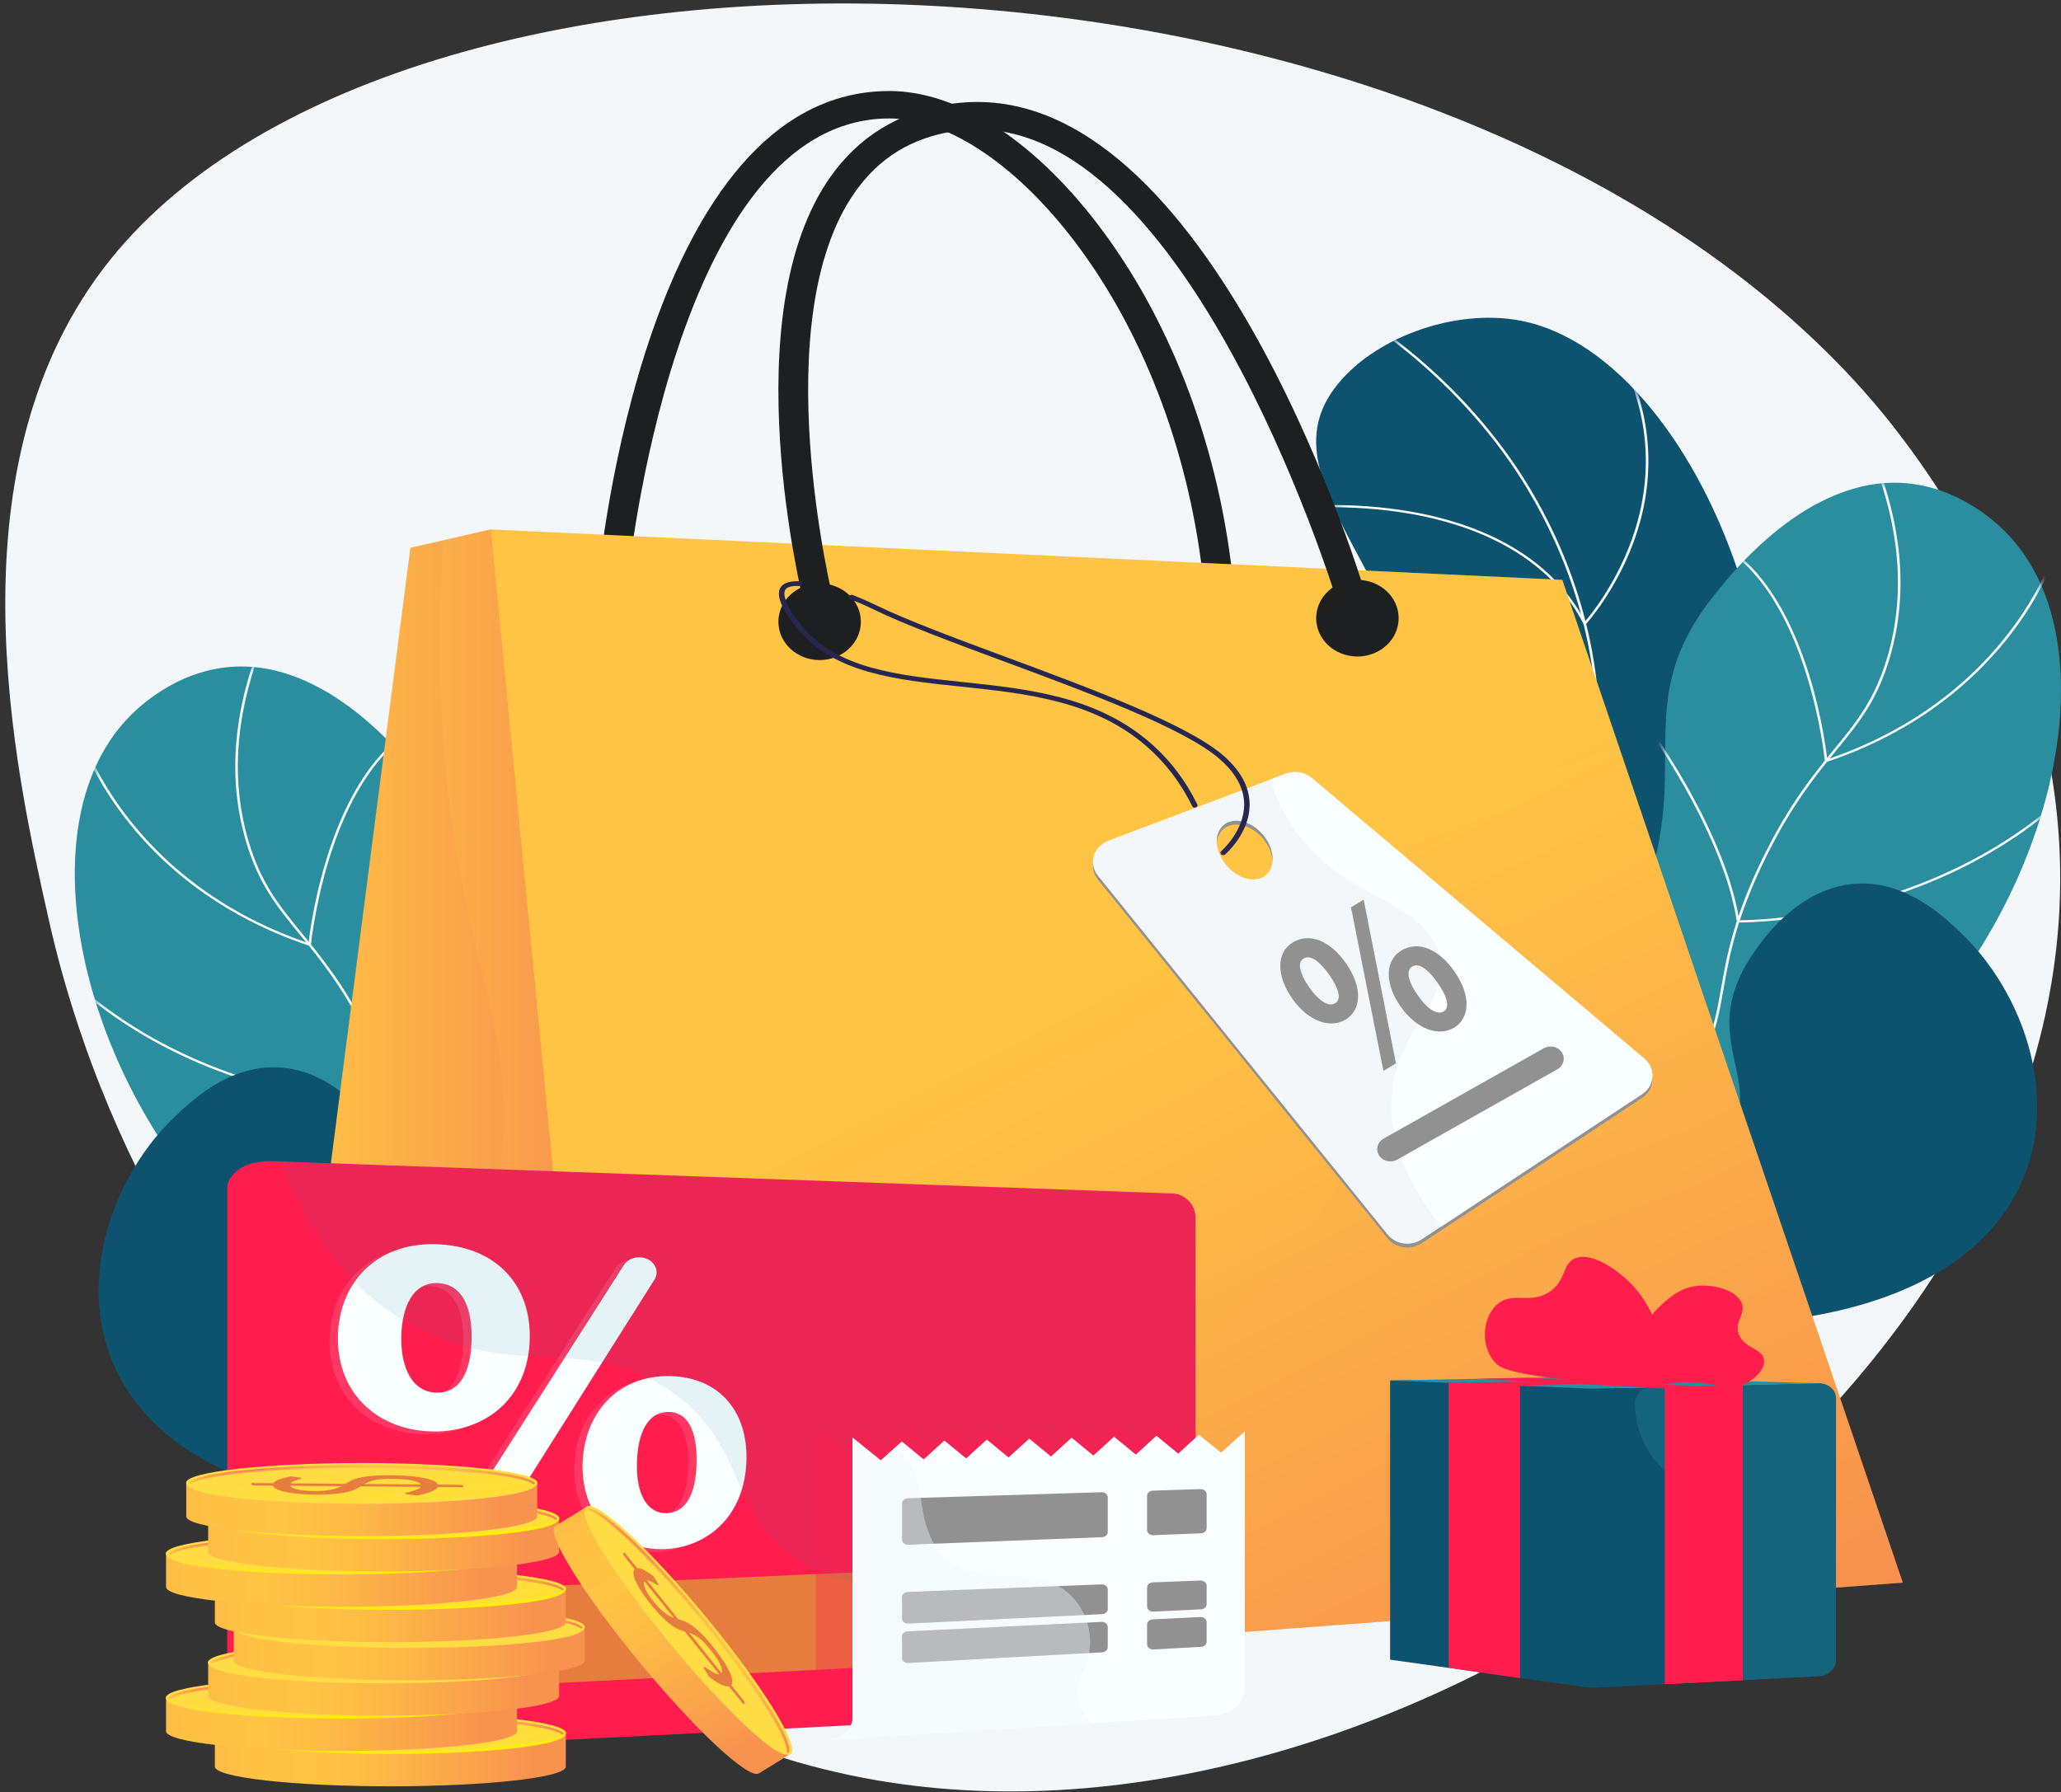 <svg width="192" height="167" viewBox="0 0 192 167" fill="none" xmlns="http://www.w3.org/2000/svg">
<rect x="0" y="0" width="192" height="167" fill="#333333" stroke="none"/>
<path d="M172.867 35.593C132.865 -7.997 38.164 -10.434 10.318 24.14C-5.025 43.19 1.386 71.666 4.55 85.716C10.371 111.572 24.726 128.218 27.861 131.749C35.467 140.316 53.942 161.126 81.739 165.883C129.234 174.012 188.497 132.628 191.781 85.937C193.673 59.019 176.325 39.361 172.867 35.593Z" fill="#F4F7FA"/>
<path d="M147.042 141.868C141.32 136.191 133.856 127.06 131.373 114.797C128.521 100.716 134.843 95.376 134.942 79.173C135.082 56.043 117.16 45.886 124.288 36.224C127.764 31.512 135.471 28.688 141.656 29.877C159.301 33.271 173.38 71.033 158.81 93.113C152.221 103.099 143.358 105.445 140.12 116.431C137.26 126.138 142.503 135.644 147.042 141.868Z" fill="#0D5370"/>
<mask id="mask0_919_10910" style="mask-type:luminance" maskUnits="userSpaceOnUse" x="122" y="29" width="43" height="113">
<path d="M147.042 141.868C141.32 136.191 133.856 127.06 131.373 114.797C128.521 100.716 134.843 95.376 134.942 79.173C135.082 56.043 117.16 45.886 124.288 36.224C127.764 31.512 135.471 28.688 141.656 29.877C159.301 33.271 173.38 71.033 158.81 93.113C152.221 103.099 143.358 105.445 140.12 116.431C137.26 126.138 142.503 135.644 147.042 141.868Z" fill="white"/>
</mask>
<g mask="url(#mask0_919_10910)">
<path d="M137.157 125.875C136.615 122.793 136.378 119.656 136.453 116.548C136.627 109.405 138.44 104.853 140.737 99.091C142.228 95.346 143.919 91.103 145.454 85.347C148.326 74.58 149.052 70.903 148.69 65.551C147.974 54.95 143.354 46.902 140.663 43.048C136.847 37.582 131.881 32.868 125.903 29.037L126.046 28.871C132.048 32.718 137.035 37.452 140.868 42.941C143.57 46.812 148.209 54.893 148.929 65.538C149.292 70.917 148.565 74.604 145.687 85.393C144.149 91.16 142.456 95.409 140.962 99.158C138.673 104.903 136.865 109.442 136.692 116.552C136.617 119.648 136.853 122.774 137.393 125.843L137.157 125.875Z" fill="#F9FEFF"/>
<path d="M147.606 58.299L147.526 58.144C144.071 51.41 136.914 48.853 131.518 47.893C125.658 46.85 120.55 47.412 120.499 47.418L120.468 47.214C120.519 47.208 125.661 46.641 131.559 47.689C136.97 48.651 144.134 51.204 147.662 57.901C148.245 57.224 150.813 54.071 152.279 49.5C153.803 44.75 154.414 37.45 148.668 29.652L148.869 29.541C154.665 37.407 154.046 44.771 152.507 49.563C150.84 54.755 147.759 58.133 147.729 58.166L147.606 58.299Z" fill="#F9FEFF"/>
<path d="M146.526 82.463C146.422 82.463 146.366 82.462 146.361 82.462L146.261 82.459L146.247 82.374C145.009 74.973 140.858 70.706 137.594 68.43C134.055 65.962 130.765 65.235 130.732 65.228L130.789 65.027C130.822 65.034 134.155 65.769 137.734 68.263C141.023 70.553 145.201 74.838 146.468 82.256C146.478 82.256 146.489 82.256 146.501 82.256C147.994 82.256 161.645 81.965 168.251 71.727L168.46 71.828C164.786 77.522 158.972 80.111 154.743 81.279C150.706 82.394 147.302 82.463 146.526 82.463Z" fill="#F9FEFF"/>
<path d="M145.465 98.24C142.906 98.24 141.375 97.784 141.355 97.778L141.275 97.753L141.276 97.679C141.381 89.663 131.204 80.332 131.101 80.238L131.274 80.096C131.377 80.189 141.557 89.522 141.515 97.605C141.981 97.729 144.433 98.307 148.1 97.876C151.855 97.434 157.687 95.813 164.149 90.599L164.312 90.75C157.797 96.006 151.909 97.639 148.116 98.082C147.144 98.196 146.255 98.24 145.465 98.24Z" fill="#F9FEFF"/>
</g>
<path d="M134.241 134.37C131.231 130.252 127.364 123.515 128.505 115.806C130.498 102.356 145.492 101.087 152.52 84.887C158.187 71.821 151.423 65.755 159.724 55.412C161.114 53.68 168.345 44.305 177.477 45.015C182.624 45.415 186.089 48.834 186.74 49.476C196.572 59.178 191.927 81.704 178.566 96.119C170.89 104.402 166.94 104.059 152.084 115.879C143.355 122.825 137.636 129.747 134.241 134.37Z" fill="#2A8E9E"/>
<mask id="mask1_919_10910" style="mask-type:luminance" maskUnits="userSpaceOnUse" x="128" y="44" width="64" height="91">
<path d="M134.241 134.37C131.231 130.252 127.364 123.515 128.505 115.806C130.498 102.356 145.492 101.087 152.52 84.887C158.187 71.821 151.423 65.755 159.724 55.412C161.114 53.68 168.345 44.305 177.477 45.015C182.624 45.415 186.089 48.834 186.74 49.476C196.572 59.178 191.927 81.704 178.566 96.119C170.89 104.402 166.94 104.059 152.084 115.879C143.355 122.825 137.636 129.747 134.241 134.37Z" fill="white"/>
</mask>
<g mask="url(#mask1_919_10910)">
<path d="M135.133 140.281C132.504 128.76 133.859 119.877 139.159 113.879C141.755 110.942 144.346 109.679 147.09 108.342C150.037 106.906 153.084 105.421 156.228 101.664C159.283 98.013 159.743 95.406 160.327 92.105C160.852 89.133 161.505 85.434 164.281 79.809C166.714 74.88 168.922 72.181 170.869 69.801C172.977 67.224 174.642 65.188 175.806 61.27C177.708 54.87 176.905 47.849 173.42 40.403L173.641 40.325C177.146 47.813 177.952 54.878 176.038 61.322C174.863 65.277 173.186 67.326 171.064 69.92C169.124 72.292 166.924 74.981 164.501 79.891C161.737 85.491 161.086 89.175 160.563 92.136C159.975 95.465 159.51 98.094 156.421 101.785C153.247 105.578 150.176 107.075 147.207 108.522C144.485 109.848 141.914 111.101 139.349 114.004C134.092 119.954 132.752 128.781 135.367 140.241L135.133 140.281Z" fill="#F9FEFF"/>
<path d="M170.015 71.046L170.002 70.908C169.986 70.74 168.296 54.048 159.082 50.269L159.185 50.082C168.071 53.727 170.042 69.129 170.226 70.753C179.619 67.564 185.039 61.992 187.936 57.869C191.09 53.378 192.013 49.595 192.022 49.558L192.256 49.599C192.247 49.637 191.316 53.455 188.14 57.976C185.209 62.148 179.711 67.794 170.164 70.996L170.015 71.046Z" fill="#F9FEFF"/>
<path d="M162.011 85.95C161.953 85.95 161.921 85.949 161.918 85.949L161.815 85.947L161.801 85.859C161.123 81.393 158.751 76.531 156.88 73.238C154.853 69.669 152.963 67.126 152.944 67.1L153.144 66.988C153.163 67.014 155.061 69.567 157.095 73.147C158.961 76.431 161.324 81.273 162.024 85.743C162.785 85.742 167.699 85.668 173.918 83.978C180.133 82.288 188.96 78.592 195.72 70.579L195.913 70.701C189.113 78.762 180.233 82.479 173.981 84.177C167.704 85.882 162.745 85.95 162.011 85.95Z" fill="#F9FEFF"/>
<path d="M156.643 107.709C152.349 107.709 149.805 107.207 149.748 107.196L149.626 107.17L149.661 107.066C152.908 97.515 144.561 86.747 144.476 86.64L144.673 86.523C144.758 86.631 153.108 97.398 149.926 107.018C151.296 107.263 163.911 109.251 180.275 102.898L180.373 103.086C170.612 106.876 162.175 107.709 156.643 107.709Z" fill="#F9FEFF"/>
</g>
<path d="M132.224 130.674C134.205 127.863 137.611 123.596 142.936 119.381C152.409 111.883 158.502 112.03 161.227 106.227C164.047 100.219 158.852 97.221 162.395 90.368C162.693 89.792 166.561 82.565 173.137 82.322C177.738 82.151 181.194 85.49 182.816 87.057C189.11 93.137 192.769 104.573 186.614 113.127C180.779 121.237 169.074 122.675 165.348 123.11C158.811 123.875 156.455 122.407 149.884 123.338C141.894 124.47 135.931 127.981 132.224 130.674Z" fill="#0D5370"/>
<path d="M64.726 151.49C67.737 147.372 71.604 140.635 70.462 132.926C68.47 119.477 53.475 118.207 46.448 102.007C40.78 88.942 47.545 82.875 39.243 72.532C37.854 70.8 30.623 61.425 21.49 62.135C16.344 62.535 12.878 65.954 12.228 66.596C2.395 76.299 7.041 98.824 20.401 113.239C28.077 121.522 32.028 121.179 46.883 132.999C55.612 139.945 61.331 146.868 64.726 151.49Z" fill="#2A8E9E"/>
<mask id="mask2_919_10910" style="mask-type:luminance" maskUnits="userSpaceOnUse" x="6" y="62" width="65" height="90">
<path d="M64.726 151.49C67.737 147.372 71.604 140.635 70.462 132.926C68.47 119.477 53.475 118.207 46.448 102.007C40.78 88.942 47.545 82.875 39.243 72.532C37.854 70.8 30.623 61.425 21.49 62.135C16.344 62.535 12.878 65.954 12.228 66.596C2.395 76.299 7.041 98.824 20.401 113.239C28.077 121.522 32.028 121.179 46.883 132.999C55.612 139.945 61.331 146.868 64.726 151.49Z" fill="white"/>
</mask>
<g mask="url(#mask2_919_10910)">
<path d="M63.834 157.401L63.6 157.361C66.215 145.901 64.876 137.074 59.618 131.124C57.053 128.221 54.482 126.968 51.761 125.642C48.791 124.195 45.72 122.698 42.546 118.905C39.457 115.214 38.993 112.585 38.405 109.256C37.882 106.295 37.23 102.611 34.466 97.011C32.044 92.101 29.844 89.412 27.903 87.04C25.781 84.446 24.105 82.397 22.93 78.442C21.015 71.998 21.821 64.933 25.326 57.445L25.547 57.523C22.062 64.969 21.259 71.99 23.161 78.391C24.325 82.309 25.99 84.344 28.098 86.921C30.046 89.301 32.253 92 34.686 96.929C37.462 102.554 38.116 106.253 38.641 109.225C39.224 112.526 39.685 115.134 42.739 118.784C45.883 122.541 48.931 124.026 51.878 125.462C54.621 126.799 57.213 128.062 59.808 130.999C65.109 136.997 66.463 145.88 63.834 157.401Z" fill="#F9FEFF"/>
<path d="M28.952 88.166L28.803 88.116C19.256 84.915 13.758 79.269 10.827 75.096C7.652 70.575 6.72 66.757 6.711 66.719L6.945 66.678C6.954 66.716 7.879 70.504 11.037 74.996C13.933 79.117 19.352 84.686 28.742 87.874C28.925 86.249 30.896 70.847 39.782 67.202L39.885 67.389C30.67 71.169 28.981 87.86 28.965 88.028L28.952 88.166Z" fill="#F9FEFF"/>
<path d="M36.956 103.07C36.223 103.07 31.264 103.003 24.986 101.297C18.735 99.599 9.855 95.882 3.054 87.821L3.247 87.699C10.009 95.715 18.84 99.411 25.058 101.1C31.274 102.789 36.181 102.863 36.943 102.863C37.644 98.394 40.007 93.551 41.873 90.267C43.906 86.687 45.804 84.134 45.823 84.108L46.024 84.221C46.005 84.246 44.113 86.791 42.086 90.361C40.216 93.652 37.844 98.514 37.166 102.979L37.153 103.068L37.05 103.069C37.046 103.069 37.014 103.07 36.956 103.07Z" fill="#F9FEFF"/>
<path d="M42.325 124.829C36.792 124.829 28.356 123.996 18.595 120.206L18.692 120.018C35.056 126.371 47.67 124.383 49.041 124.138C45.859 114.518 54.209 103.752 54.294 103.644L54.492 103.76C54.407 103.867 46.059 114.635 49.306 124.186L49.342 124.291L49.219 124.316C49.162 124.327 46.617 124.829 42.325 124.829Z" fill="#F9FEFF"/>
</g>
<path d="M66.743 147.794C64.763 144.983 61.357 140.716 56.031 136.501C46.558 129.003 40.465 129.15 37.74 123.347C34.92 117.339 40.115 114.341 36.572 107.488C36.274 106.912 32.406 99.685 25.83 99.442C21.229 99.272 17.773 102.611 16.151 104.177C9.858 110.257 6.198 121.693 12.353 130.247C18.188 138.357 29.893 139.795 33.62 140.231C40.157 140.995 42.512 139.527 49.083 140.458C57.073 141.59 63.036 145.101 66.743 147.794Z" fill="#0D5370"/>
<path d="M113.64 55.631C113.596 55.635 113.551 55.636 113.508 55.636C112.807 55.636 112.209 55.142 112.141 54.48C110.937 42.743 106.82 31.59 100.547 23.078C94.989 15.536 88.373 11.036 82.846 11.036C82.839 11.036 82.834 11.036 82.827 11.036C62.693 11.072 58.481 54.034 58.441 54.468C58.376 55.172 57.714 55.692 56.954 55.632C56.198 55.571 55.637 54.953 55.702 54.25C55.875 52.383 60.186 8.522 82.822 8.48C82.83 8.48 82.838 8.48 82.846 8.48C89.377 8.48 96.654 13.273 102.815 21.634C109.347 30.498 113.631 42.077 114.878 54.238C114.95 54.94 114.396 55.564 113.64 55.631Z" fill="#1D1F20"/>
<path d="M29.629 144.057L56.133 156.528L72.192 110.728L45.732 49.326L38.228 51.036L26.844 139.22C26.586 141.216 27.699 143.149 29.629 144.057Z" fill="url(#paint0_linear_919_10910)"/>
<path opacity="0.3" d="M72.192 110.728L45.732 49.326L41.306 50.335C40.692 58.533 40.962 65.28 41.379 70.192C43.153 91.098 49.044 96.915 46.19 111.499C43.817 123.626 38.635 125.272 39.088 133.43C39.581 142.316 46.249 149.757 54.177 155.608L56.133 156.528L72.192 110.728Z" fill="url(#paint1_linear_919_10910)"/>
<path d="M45.732 49.326L145.542 54.028L177.261 147.457L56.133 156.528L45.732 49.326Z" fill="url(#paint2_linear_919_10910)"/>
<g opacity="0.3">
<path d="M145.542 54.027L93.49 51.575C92.612 52.77 91.448 54.717 91.232 57.201C89.95 71.889 124.978 76.645 128.116 94.675C130.505 108.402 115.804 124.241 102.686 131.297C88.866 138.732 79.502 134.967 70.155 143.221C66.048 146.848 63.547 151.383 62.06 156.083L177.261 147.456L145.542 54.027Z" fill="url(#paint3_linear_919_10910)"/>
</g>
<path d="M76.346 57.737C75.722 57.737 75.157 57.339 75.008 56.75C74.728 55.638 68.235 29.343 77.39 16.439C80.014 12.74 83.68 10.482 88.286 9.727C111.952 5.851 126.523 53.093 127.132 55.106C127.337 55.785 126.911 56.491 126.18 56.681C125.449 56.873 124.69 56.476 124.485 55.797C124.342 55.327 109.999 8.759 88.763 12.243C84.877 12.88 81.907 14.713 79.685 17.845C71.175 29.841 77.619 55.905 77.685 56.167C77.859 56.854 77.4 57.541 76.661 57.703C76.555 57.726 76.45 57.737 76.346 57.737Z" fill="#1D1F20"/>
<path d="M76.355 61.499C78.477 61.499 80.197 59.901 80.197 57.929C80.197 55.957 78.477 54.358 76.355 54.358C74.234 54.358 72.514 55.957 72.514 57.929C72.514 59.901 74.234 61.499 76.355 61.499Z" fill="#1D1F20"/>
<path d="M126.454 61.168C128.575 61.168 130.295 59.569 130.295 57.598C130.295 55.626 128.575 54.027 126.454 54.027C124.332 54.027 122.612 55.626 122.612 57.598C122.612 59.569 124.332 61.168 126.454 61.168Z" fill="#1D1F20"/>
<path d="M153.18 98.985L122.192 72.839C121.539 72.288 120.604 72.133 119.787 72.442L103.249 78.689C101.856 79.216 101.375 80.826 102.278 81.944L129.268 115.382C130.014 116.306 131.416 116.51 132.43 115.841L152.966 102.303C154.161 101.515 154.266 99.901 153.18 98.985ZM117.745 82.03C116.701 82.683 115.056 82.107 114.07 80.744C113.084 79.381 113.131 77.748 114.175 77.095C115.219 76.443 116.865 77.019 117.851 78.381C118.837 79.744 118.789 81.378 117.745 82.03Z" fill="#919191"/>
<path d="M153.18 98.628L122.192 72.481C121.539 71.93 120.604 71.776 119.787 72.085L103.249 78.332C101.856 78.859 101.375 80.468 102.278 81.587L129.268 115.024C130.014 115.948 131.416 116.152 132.43 115.484L152.966 101.945C154.161 101.157 154.266 99.543 153.18 98.628ZM117.745 81.673C116.701 82.325 115.056 81.749 114.07 80.387C113.084 79.024 113.131 77.39 114.175 76.738C115.219 76.085 116.865 76.661 117.851 78.024C118.837 79.387 118.789 81.02 117.745 81.673Z" fill="#F4F7FA"/>
<path d="M111.305 75.252C111.206 75.252 111.112 75.201 111.071 75.118C109.998 72.928 108.55 71.036 106.767 69.496C101.884 65.274 95.579 64.61 89.481 63.968C83.413 63.33 77.681 62.726 74.257 58.548C73.391 57.49 72.045 55.578 72.767 54.658C73.056 54.29 73.635 54.12 74.485 54.155C74.625 54.161 74.733 54.264 74.727 54.385C74.72 54.506 74.603 54.602 74.461 54.594C74.006 54.576 73.416 54.615 73.187 54.906C72.804 55.395 73.386 56.724 74.672 58.293C77.966 62.313 83.589 62.905 89.542 63.532C95.726 64.183 102.12 64.856 107.127 69.184C108.955 70.765 110.44 72.704 111.539 74.946C111.594 75.058 111.534 75.187 111.404 75.234C111.372 75.246 111.338 75.252 111.305 75.252Z" fill="#26264F"/>
<path d="M113.952 79.676C113.887 79.676 113.821 79.655 113.772 79.611C113.673 79.525 113.673 79.386 113.773 79.3C113.794 79.282 115.916 77.424 115.905 74.946C115.899 73.424 115.099 71.974 113.527 70.639C110.193 67.806 101.348 64.525 93.544 61.631C88.781 59.864 84.282 58.195 81.328 56.757C80.658 56.43 79.949 56.12 79.222 55.836C79.094 55.785 79.037 55.655 79.095 55.544C79.152 55.434 79.303 55.385 79.431 55.435C80.172 55.725 80.894 56.04 81.578 56.373C84.508 57.8 88.995 59.464 93.745 61.226C101.59 64.136 110.481 67.434 113.883 70.325C115.557 71.747 116.408 73.303 116.414 74.949C116.422 77.612 114.224 79.532 114.131 79.612C114.081 79.655 114.017 79.676 113.952 79.676Z" fill="#26264F"/>
<path d="M153.18 98.628L122.192 72.481C121.539 71.93 120.604 71.776 119.787 72.085L118.314 72.641C118.699 73.856 119.275 75.224 120.155 76.62C124.733 83.882 132.242 83.569 133.977 88.61C135.515 93.077 130.357 95.473 129.677 101.742C129.337 104.873 130.113 109.04 134.267 114.273L152.966 101.945C154.161 101.157 154.266 99.543 153.18 98.628Z" fill="#F9FEFF"/>
<path d="M125.374 89.728C127.071 92.157 126.72 94.172 125.368 94.988C123.944 95.848 121.898 95.204 120.375 93.025C118.927 90.953 118.851 88.765 120.448 87.801C122.059 86.828 123.989 87.745 125.374 89.728ZM121.951 91.972C122.8 93.186 123.742 93.862 124.375 93.48C124.994 93.106 124.747 92.138 123.836 90.834C123.012 89.655 122.117 88.901 121.44 89.309C120.793 89.7 121.14 90.811 121.951 91.972ZM128.878 99.777L125.857 84.535L127.037 83.823L130.043 99.073L128.878 99.777ZM135.477 90.486C137.174 92.915 136.823 94.93 135.471 95.746C134.061 96.597 132.015 95.953 130.478 93.783C129.03 91.711 128.954 89.523 130.551 88.559C132.162 87.586 134.092 88.503 135.477 90.486ZM132.068 92.721C132.903 93.944 133.845 94.62 134.478 94.238C135.097 93.864 134.85 92.896 133.939 91.592C133.115 90.413 132.234 89.65 131.558 90.058C130.896 90.458 131.257 91.56 132.068 92.721Z" fill="#919191"/>
<path d="M129.527 108.208C129.112 108.208 128.707 108.013 128.475 107.659C128.123 107.12 128.308 106.417 128.888 106.09L143.811 97.671C144.391 97.344 145.147 97.515 145.499 98.054C145.851 98.593 145.666 99.296 145.086 99.623L130.163 108.042C129.964 108.155 129.744 108.208 129.527 108.208Z" fill="#919191"/>
<path d="M109.832 156.87C109.832 158.042 108.87 159.051 107.689 159.112L24.525 163.507C22.949 163.588 21.171 162.435 21.171 161.072V110.71C21.171 109.347 22.992 108.201 24.568 108.258L107.689 111.337C108.87 111.379 109.832 112.373 109.832 113.545V156.87Z" fill="#FF1D4E"/>
<path d="M111.373 156.952C111.373 158.131 110.407 159.144 109.221 159.205L25.168 163.516C23.585 163.598 22.284 162.544 22.284 161.174V110.569C22.284 109.2 23.585 108.126 25.168 108.183L109.221 111.199C110.407 111.241 111.373 112.24 111.373 113.418V156.952Z" fill="#FF1D4E"/>
<path d="M111.373 145.089L22.284 149.044V158.312L111.373 153.786V145.089Z" fill="#E67C3E"/>
<g opacity="0.15">
<path d="M48.577 124.917C48.476 130.668 44.319 133.657 39.691 133.642C34.649 133.625 30.607 130.28 30.703 124.787C30.794 119.564 34.597 115.843 40.246 116.208C45.728 116.563 48.659 120.224 48.577 124.917ZM36.606 124.807C36.554 127.807 37.688 129.988 39.905 130.023C42.038 130.058 43.101 128.177 43.156 125.03C43.206 122.184 42.363 119.939 40.033 119.818C37.767 119.701 36.657 121.939 36.606 124.807ZM41.286 143.297L57.345 118.136C57.653 117.655 58.255 117.372 58.889 117.413C60.067 117.49 60.761 118.593 60.194 119.49L44.312 144.644C44.039 145.076 43.526 145.353 42.958 145.375L42.78 145.381C41.512 145.43 40.672 144.258 41.286 143.297ZM68.765 136.206C68.671 141.532 65.103 144.447 61.144 144.597C56.886 144.759 53.45 141.821 53.493 136.759C53.578 131.945 56.819 128.366 61.639 128.478C66.331 128.587 68.841 131.859 68.765 136.206ZM58.565 136.556C58.472 139.326 59.438 141.296 61.331 141.248C63.155 141.202 64.067 139.425 64.118 136.514C64.164 133.883 63.487 131.841 61.495 131.82C59.517 131.8 58.611 133.908 58.565 136.556Z" fill="#F2F9FA" fill-opacity="0.8"/>
</g>
<path d="M49.353 124.65C49.252 130.401 45.095 133.39 40.467 133.374C35.425 133.358 31.383 130.012 31.479 124.519C31.57 119.296 35.372 115.576 41.022 115.941C46.504 116.295 49.435 119.956 49.353 124.65ZM37.382 124.539C37.329 127.54 38.464 129.72 40.68 129.756C42.813 129.79 43.877 127.909 43.932 124.762C43.982 121.916 43.138 119.671 40.809 119.551C38.542 119.433 37.432 121.672 37.382 124.539ZM42.061 143.029L58.121 117.868C58.428 117.387 59.031 117.105 59.665 117.146C60.843 117.222 61.536 118.326 60.97 119.222L45.088 144.376C44.815 144.808 44.301 145.085 43.733 145.107L43.556 145.114C42.288 145.162 41.447 143.99 42.061 143.029ZM69.54 135.938C69.447 141.265 65.879 144.179 61.92 144.33C57.661 144.492 54.226 141.554 54.269 136.491C54.353 131.677 57.594 128.099 62.415 128.211C67.106 128.32 69.616 131.591 69.54 135.938ZM59.34 136.288C59.248 139.058 60.214 141.029 62.106 140.981C63.93 140.935 64.842 139.158 64.893 136.247C64.939 133.615 64.262 131.574 62.271 131.553C60.293 131.532 59.386 133.641 59.34 136.288Z" fill="#F9FEFF"/>
<path opacity="0.3" d="M109.221 111.199L26.136 108.218C29.886 117.827 35.257 122.132 39.869 124.239C48.651 128.25 54.949 124.419 62.476 129.613C70.199 134.941 67.26 141.519 75.395 145.951C81.509 149.282 85.45 146.809 91.791 149.82C96.488 152.051 99.422 155.828 101.299 159.612L109.221 159.205C110.407 159.144 111.374 158.131 111.374 156.953V113.419C111.373 112.24 110.407 111.242 109.221 111.199Z" fill="#2A8E9E" fill-opacity="0.3"/>
<path opacity="0.3" d="M110.203 134.23L108.176 132.565L106.252 134.32L104.225 132.655L102.301 134.409L100.274 132.745L98.35 134.499L96.323 132.835L94.4 134.589L92.372 132.924L90.449 134.678L88.421 133.014L86.498 134.768L84.471 133.104L82.547 134.858L80.52 133.193L78.596 134.947L76.006 132.821C76.006 133.67 76.006 159.097 76.006 159.097C76.006 159.097 75.9 160.602 73.797 160.998L109.652 158.724C110.061 158.697 110.444 158.598 110.789 158.444C111.15 158.041 111.373 157.516 111.373 156.952V133.163L110.203 134.23Z" fill="#FF1D4E"/>
<path d="M115.967 133.358V157.295C115.967 158.63 114.738 159.74 113.199 159.838L101.83 160.559L77.263 162.113C79.366 161.717 79.412 160.212 79.412 160.212C79.412 160.212 79.412 134.785 79.412 133.935L82.053 136.063L83.437 134.824L84.015 134.308L86.049 135.973L87.975 134.219L90.004 135.883L91.929 134.129L93.956 135.793L95.88 134.039L97.907 135.703L99.831 133.949L101.858 135.613L103.783 133.859L105.81 135.524L107.734 133.769L109.761 135.435L111.684 133.68L113.75 135.345L115.967 133.358Z" fill="#F9FEFF"/>
<path d="M111.828 147.26L107.394 147.433C107.096 147.445 106.861 147.657 106.861 147.916V149.677C106.861 149.954 107.13 150.175 107.45 150.159L111.884 149.943C112.18 149.928 112.411 149.717 112.411 149.46V147.743C112.411 147.468 112.146 147.248 111.828 147.26Z" fill="#919191"/>
<path d="M111.822 150.663L107.388 150.879C107.092 150.894 106.861 151.105 106.861 151.361V153.2C106.861 153.479 107.133 153.7 107.455 153.682L111.889 153.437C112.183 153.421 112.411 153.21 112.411 152.955V151.145C112.411 150.868 112.142 150.647 111.822 150.663Z" fill="#919191"/>
<path d="M112.411 142.379V139.228C112.411 138.955 112.149 138.736 111.833 138.745L107.399 138.884C107.099 138.893 106.861 139.106 106.861 139.366V142.552C106.861 142.827 107.126 143.047 107.444 143.035L111.878 142.862C112.176 142.85 112.411 142.637 112.411 142.379Z" fill="#919191"/>
<path d="M102.615 147.62L84.561 148.324C84.263 148.336 84.028 148.548 84.028 148.807V150.79C84.028 151.068 84.297 151.288 84.617 151.273L102.672 150.392C102.968 150.378 103.199 150.166 103.199 149.91V148.102C103.199 147.827 102.933 147.607 102.615 147.62Z" fill="#919191"/>
<path d="M102.609 151.113L84.554 151.994C84.259 152.008 84.028 152.22 84.028 152.476V154.462C84.028 154.741 84.3 154.962 84.621 154.944L102.676 153.947C102.97 153.931 103.199 153.72 103.199 153.465V151.595C103.199 151.318 102.929 151.097 102.609 151.113Z" fill="#919191"/>
<path d="M103.199 142.739V139.515C103.199 139.242 102.936 139.023 102.62 139.033L84.566 139.595C84.265 139.604 84.028 139.818 84.028 140.078V143.443C84.028 143.718 84.293 143.938 84.611 143.926L102.666 143.221C102.964 143.21 103.199 142.997 103.199 142.739Z" fill="#919191"/>
<path opacity="0.4" d="M101.81 160.559L77.253 162.114C79.356 161.717 79.411 160.213 79.411 160.213C79.411 160.213 79.411 134.785 79.411 133.936L82.053 136.063L83.436 134.824C84.591 135.728 85.518 137.179 85.776 139.478C86.634 147.133 90.778 146.629 95.671 146.917C100.563 147.204 102.814 152.103 100.835 155.888C99.949 157.581 100.31 159.288 101.81 160.559Z" fill="#F4F7FA"/>
<path d="M20.014 161.458V164.596C20.014 165.61 27.333 166.431 36.362 166.431C45.39 166.431 52.71 165.61 52.71 164.596V161.458H20.014Z" fill="url(#paint4_linear_919_10910)"/>
<path d="M52.71 161.458C52.71 162.472 45.391 163.294 36.362 163.294C27.333 163.294 20.014 162.472 20.014 161.458C20.014 160.444 27.333 159.622 36.362 159.622C45.391 159.622 52.71 160.444 52.71 161.458Z" fill="url(#paint5_linear_919_10910)"/>
<path d="M36.361 163.421C28.365 163.421 20.004 162.76 20.004 161.485C20.004 161.415 20.032 161.292 20.113 161.292C20.194 161.292 20.159 161.388 20.159 161.458C20.159 162.267 26.813 163.167 36.361 163.167C45.909 163.167 52.563 162.267 52.563 161.458C52.563 161.388 52.577 161.323 52.658 161.323C52.739 161.323 52.719 161.416 52.719 161.486C52.719 162.761 44.357 163.421 36.361 163.421Z" fill="url(#paint6_linear_919_10910)"/>
<path d="M34.816 161.561C34.977 161.464 35.148 161.37 35.33 161.276C35.511 161.183 35.747 161.098 36.033 161.023C36.32 160.947 36.679 160.886 37.11 160.838C37.541 160.791 38.081 160.766 38.724 160.763C39.356 160.76 39.949 160.778 40.504 160.815C41.057 160.852 41.545 160.908 41.967 160.983C42.387 161.057 42.73 161.149 42.994 161.259C43.257 161.368 43.413 161.494 43.464 161.635L45.305 161.651C45.438 161.652 45.556 161.661 45.657 161.68C45.76 161.698 45.81 161.721 45.81 161.748L45.811 161.88L43.444 161.86C43.361 162.021 43.15 162.167 42.81 162.301C42.472 162.434 42.039 162.549 41.512 162.647L40.651 162.543C40.573 162.533 40.51 162.52 40.46 162.504C40.41 162.489 40.386 162.472 40.386 162.453C40.386 162.428 40.453 162.399 40.586 162.367C40.719 162.334 40.87 162.294 41.037 162.247C41.205 162.199 41.369 162.143 41.531 162.078C41.692 162.013 41.799 161.935 41.855 161.845L36.27 161.797C36.123 161.89 35.957 161.982 35.776 162.072C35.594 162.162 35.353 162.244 35.052 162.316C34.751 162.388 34.376 162.446 33.928 162.492C33.478 162.537 32.914 162.56 32.233 162.563C31.721 162.565 31.223 162.549 30.735 162.513C30.246 162.477 29.813 162.424 29.434 162.353C29.055 162.281 28.745 162.193 28.501 162.088C28.259 161.983 28.123 161.863 28.095 161.726L26.579 161.713C26.446 161.712 26.328 161.703 26.221 161.686C26.117 161.668 26.064 161.645 26.064 161.616L26.063 161.485L28.135 161.502C28.226 161.364 28.414 161.243 28.701 161.141C28.988 161.038 29.339 160.947 29.753 160.867L30.447 160.949C30.657 160.975 30.762 161.005 30.762 161.039C30.762 161.058 30.72 161.081 30.632 161.108C30.544 161.136 30.441 161.169 30.321 161.207C30.203 161.245 30.087 161.29 29.976 161.342C29.863 161.393 29.78 161.452 29.724 161.517L34.816 161.561ZM29.705 161.739C29.746 161.825 29.839 161.899 29.98 161.962C30.121 162.024 30.296 162.075 30.506 162.115C30.717 162.156 30.954 162.185 31.216 162.204C31.48 162.223 31.755 162.231 32.043 162.23C32.379 162.229 32.671 162.216 32.921 162.193C33.169 162.169 33.388 162.137 33.578 162.096C33.766 162.056 33.932 162.009 34.072 161.955C34.212 161.902 34.337 161.843 34.45 161.781L29.705 161.739ZM41.864 161.622C41.823 161.535 41.721 161.458 41.564 161.393C41.406 161.327 41.203 161.272 40.958 161.228C40.713 161.183 40.427 161.15 40.1 161.128C39.774 161.106 39.415 161.096 39.021 161.098C38.672 161.099 38.369 161.113 38.117 161.138C37.865 161.164 37.647 161.198 37.46 161.241C37.275 161.285 37.116 161.335 36.988 161.392C36.859 161.45 36.737 161.511 36.626 161.577L41.864 161.622Z" fill="#E67C3E"/>
<path d="M36.364 159.821C29.074 159.821 21.484 160.376 20.27 161.451C20.318 161.489 20.362 161.529 20.403 161.572C21.426 160.826 27.693 160.075 36.364 160.075C45.256 160.075 51.624 160.865 52.395 161.629C52.433 161.587 52.474 161.547 52.517 161.509C51.515 160.397 43.782 159.821 36.364 159.821Z" fill="url(#paint7_linear_919_10910)"/>
<path d="M15.469 158.163V161.301C15.469 162.315 22.788 163.137 31.817 163.137C40.846 163.137 48.165 162.315 48.165 161.301V158.163H15.469Z" fill="url(#paint8_linear_919_10910)"/>
<path d="M48.165 158.163C48.165 159.177 40.846 159.999 31.817 159.999C22.788 159.999 15.469 159.177 15.469 158.163C15.469 157.149 22.788 156.327 31.817 156.327C40.846 156.327 48.165 157.149 48.165 158.163Z" fill="url(#paint9_linear_919_10910)"/>
<path d="M31.817 160.126C23.82 160.126 15.459 159.465 15.459 158.19C15.459 158.12 15.488 157.997 15.569 157.997C15.65 157.997 15.615 158.093 15.615 158.163C15.615 158.972 22.269 159.872 31.817 159.872C41.364 159.872 48.018 158.972 48.018 158.163C48.018 158.093 48.032 158.028 48.113 158.028C48.194 158.028 48.175 158.121 48.175 158.191C48.174 159.466 39.813 160.126 31.817 160.126Z" fill="url(#paint10_linear_919_10910)"/>
<path d="M30.272 158.266C30.432 158.17 30.603 158.075 30.786 157.981C30.966 157.888 31.202 157.803 31.488 157.728C31.775 157.652 32.134 157.591 32.566 157.543C32.997 157.496 33.536 157.471 34.18 157.468C34.812 157.465 35.404 157.483 35.959 157.52C36.512 157.557 37.001 157.613 37.422 157.688C37.842 157.762 38.185 157.854 38.45 157.964C38.712 158.073 38.869 158.199 38.919 158.34L40.76 158.356C40.894 158.357 41.012 158.366 41.113 158.385C41.216 158.403 41.265 158.426 41.266 158.453L41.266 158.585L38.9 158.565C38.817 158.725 38.605 158.872 38.265 159.006C37.927 159.139 37.495 159.254 36.968 159.352L36.106 159.248C36.029 159.238 35.965 159.225 35.916 159.209C35.866 159.194 35.842 159.177 35.842 159.158C35.842 159.133 35.908 159.104 36.041 159.072C36.175 159.039 36.325 158.999 36.493 158.952C36.66 158.904 36.824 158.848 36.987 158.783C37.147 158.718 37.255 158.64 37.311 158.55L31.725 158.502C31.578 158.595 31.413 158.687 31.232 158.777C31.049 158.867 30.808 158.949 30.507 159.021C30.206 159.093 29.831 159.151 29.383 159.197C28.933 159.241 28.37 159.265 27.688 159.268C27.177 159.27 26.678 159.254 26.19 159.218C25.702 159.182 25.268 159.129 24.889 159.058C24.511 158.986 24.2 158.898 23.956 158.793C23.714 158.688 23.578 158.568 23.55 158.431L22.035 158.418C21.901 158.417 21.783 158.408 21.677 158.391C21.572 158.373 21.519 158.35 21.519 158.321L21.518 158.19L23.59 158.207C23.682 158.069 23.869 157.948 24.157 157.846C24.444 157.743 24.794 157.652 25.208 157.572L25.902 157.654C26.113 157.68 26.217 157.71 26.218 157.744C26.218 157.763 26.175 157.786 26.088 157.813C25.999 157.841 25.896 157.874 25.777 157.912C25.659 157.95 25.543 157.995 25.432 158.047C25.319 158.098 25.235 158.157 25.179 158.222L30.272 158.266ZM25.16 158.444C25.201 158.53 25.294 158.604 25.435 158.667C25.576 158.729 25.751 158.78 25.962 158.82C26.173 158.861 26.409 158.89 26.671 158.909C26.935 158.928 27.211 158.936 27.498 158.935C27.834 158.934 28.127 158.921 28.376 158.898C28.625 158.874 28.844 158.842 29.033 158.802C29.222 158.761 29.387 158.714 29.527 158.66C29.668 158.607 29.792 158.549 29.905 158.486L25.16 158.444ZM37.32 158.327C37.278 158.24 37.177 158.164 37.019 158.098C36.861 158.032 36.659 157.977 36.413 157.933C36.168 157.888 35.882 157.855 35.555 157.833C35.23 157.811 34.87 157.801 34.476 157.803C34.127 157.804 33.824 157.818 33.572 157.843C33.321 157.869 33.102 157.903 32.915 157.946C32.731 157.99 32.572 158.04 32.444 158.097C32.314 158.155 32.193 158.216 32.082 158.282L37.32 158.327Z" fill="#E67C3E"/>
<path d="M31.819 156.526C24.529 156.526 16.94 157.081 15.726 158.156C15.773 158.194 15.817 158.234 15.858 158.277C16.881 157.531 23.149 156.78 31.819 156.78C40.712 156.78 47.079 157.57 47.85 158.334C47.888 158.292 47.929 158.252 47.973 158.214C46.97 157.102 39.238 156.526 31.819 156.526Z" fill="url(#paint11_linear_919_10910)"/>
<path d="M19.39 154.877V158.015C19.39 159.029 26.71 159.85 35.738 159.85C44.767 159.85 52.087 159.028 52.087 158.015V154.877H19.39Z" fill="url(#paint12_linear_919_10910)"/>
<path d="M52.087 154.877C52.087 155.891 44.767 156.713 35.738 156.713C26.71 156.713 19.39 155.891 19.39 154.877C19.39 153.863 26.71 153.041 35.738 153.041C44.767 153.041 52.087 153.863 52.087 154.877Z" fill="#FFDB44"/>
<path d="M35.738 156.84C27.742 156.84 19.38 156.179 19.38 154.904C19.38 154.834 19.409 154.711 19.49 154.711C19.571 154.711 19.536 154.807 19.536 154.877C19.536 155.686 26.19 156.586 35.738 156.586C45.286 156.586 51.94 155.686 51.94 154.877C51.94 154.807 51.953 154.742 52.034 154.742C52.115 154.742 52.096 154.835 52.096 154.905C52.096 156.18 43.734 156.84 35.738 156.84Z" fill="#FFDB44"/>
<path d="M34.193 154.98C34.354 154.883 34.524 154.789 34.707 154.695C34.888 154.602 35.124 154.517 35.409 154.442C35.697 154.366 36.056 154.305 36.487 154.257C36.918 154.21 37.457 154.185 38.101 154.182C38.733 154.179 39.326 154.197 39.881 154.234C40.434 154.271 40.922 154.327 41.344 154.402C41.764 154.476 42.107 154.568 42.371 154.677C42.634 154.787 42.79 154.913 42.84 155.054L44.681 155.07C44.815 155.071 44.933 155.08 45.034 155.098C45.137 155.117 45.187 155.139 45.187 155.167L45.188 155.298L42.821 155.279C42.738 155.439 42.527 155.586 42.187 155.72C41.848 155.853 41.416 155.968 40.889 156.066L40.027 155.962C39.95 155.952 39.887 155.939 39.837 155.923C39.787 155.908 39.763 155.891 39.763 155.872C39.763 155.847 39.83 155.818 39.963 155.786C40.096 155.753 40.247 155.713 40.414 155.665C40.582 155.618 40.746 155.562 40.908 155.496C41.069 155.432 41.176 155.354 41.232 155.264L35.646 155.216C35.5 155.309 35.334 155.401 35.153 155.491C34.97 155.581 34.73 155.663 34.428 155.735C34.128 155.807 33.753 155.865 33.305 155.91C32.855 155.955 32.291 155.979 31.61 155.982C31.098 155.984 30.599 155.967 30.111 155.932C29.623 155.896 29.19 155.843 28.811 155.771C28.432 155.7 28.122 155.612 27.878 155.507C27.636 155.402 27.5 155.281 27.472 155.145L25.956 155.132C25.823 155.131 25.704 155.122 25.598 155.104C25.494 155.087 25.44 155.064 25.44 155.035L25.439 154.903L27.512 154.92C27.603 154.782 27.791 154.662 28.078 154.559C28.365 154.457 28.715 154.366 29.129 154.286L29.823 154.368C30.034 154.394 30.139 154.424 30.139 154.458C30.139 154.477 30.096 154.5 30.009 154.527C29.92 154.555 29.818 154.588 29.698 154.626C29.58 154.664 29.464 154.709 29.353 154.761C29.24 154.812 29.157 154.87 29.101 154.936L34.193 154.98ZM29.081 155.158C29.123 155.244 29.216 155.318 29.357 155.381C29.497 155.443 29.672 155.494 29.883 155.534C30.094 155.575 30.331 155.604 30.593 155.623C30.856 155.642 31.132 155.65 31.42 155.649C31.755 155.648 32.048 155.635 32.298 155.612C32.546 155.588 32.765 155.556 32.955 155.515C33.143 155.475 33.309 155.428 33.449 155.374C33.589 155.321 33.714 155.262 33.826 155.2L29.081 155.158ZM41.241 155.041C41.2 154.954 41.098 154.877 40.94 154.812C40.782 154.746 40.58 154.691 40.335 154.647C40.09 154.602 39.804 154.569 39.477 154.547C39.151 154.525 38.791 154.515 38.398 154.517C38.048 154.518 37.745 154.532 37.494 154.557C37.242 154.583 37.023 154.617 36.837 154.66C36.652 154.704 36.493 154.754 36.365 154.811C36.235 154.869 36.114 154.93 36.003 154.996L41.241 155.041Z" fill="#E67C3E"/>
<path d="M35.74 153.24C28.451 153.24 20.861 153.795 19.647 154.87C19.695 154.908 19.739 154.948 19.78 154.991C20.803 154.245 27.07 153.494 35.74 153.494C44.633 153.494 51.001 154.284 51.772 155.048C51.81 155.006 51.85 154.966 51.894 154.928C50.891 153.816 43.159 153.24 35.74 153.24Z" fill="url(#paint13_linear_919_10910)"/>
<path d="M21.77 151.581V154.719C21.77 155.733 29.089 156.554 38.118 156.554C47.147 156.554 54.466 155.733 54.466 154.719V151.581H21.77Z" fill="url(#paint14_linear_919_10910)"/>
<path d="M38.118 153.417C47.147 153.417 54.466 152.595 54.466 151.581C54.466 150.567 47.147 149.745 38.118 149.745C29.089 149.745 21.77 150.567 21.77 151.581C21.77 152.595 29.089 153.417 38.118 153.417Z" fill="#FFDB44"/>
<path d="M38.118 153.544C30.122 153.544 21.76 152.883 21.76 151.608C21.76 151.538 21.789 151.415 21.87 151.415C21.951 151.415 21.916 151.511 21.916 151.581C21.916 152.39 28.57 153.29 38.118 153.29C47.666 153.29 54.319 152.39 54.319 151.581C54.319 151.511 54.333 151.446 54.414 151.446C54.495 151.446 54.475 151.539 54.475 151.609C54.475 152.884 46.114 153.544 38.118 153.544Z" fill="#FFDB44"/>
<path d="M36.573 151.684C36.733 151.587 36.904 151.493 37.087 151.399C37.268 151.306 37.503 151.221 37.789 151.146C38.076 151.07 38.435 151.009 38.867 150.961C39.298 150.914 39.837 150.889 40.481 150.886C41.113 150.883 41.705 150.901 42.26 150.938C42.813 150.975 43.302 151.031 43.723 151.106C44.143 151.18 44.486 151.272 44.751 151.382C45.013 151.491 45.17 151.617 45.22 151.758L47.061 151.774C47.195 151.775 47.313 151.784 47.414 151.803C47.517 151.821 47.566 151.844 47.567 151.871L47.567 152.003L45.201 151.983C45.118 152.144 44.907 152.291 44.566 152.424C44.228 152.557 43.796 152.672 43.269 152.77L42.407 152.666C42.33 152.656 42.266 152.643 42.217 152.627C42.167 152.612 42.143 152.595 42.143 152.576C42.143 152.551 42.209 152.522 42.343 152.49C42.476 152.458 42.626 152.417 42.794 152.37C42.961 152.322 43.125 152.266 43.288 152.201C43.448 152.136 43.556 152.058 43.612 151.968L38.026 151.92C37.879 152.013 37.714 152.105 37.533 152.195C37.35 152.285 37.109 152.367 36.808 152.439C36.507 152.511 36.133 152.569 35.684 152.614C35.234 152.659 34.671 152.683 33.989 152.686C33.477 152.688 32.979 152.671 32.491 152.636C32.003 152.6 31.569 152.547 31.19 152.476C30.811 152.404 30.501 152.316 30.257 152.211C30.015 152.106 29.879 151.986 29.851 151.849L28.336 151.836C28.202 151.835 28.084 151.826 27.978 151.809C27.873 151.791 27.82 151.768 27.82 151.739L27.819 151.607L29.891 151.625C29.983 151.486 30.171 151.366 30.458 151.263C30.745 151.161 31.095 151.07 31.509 150.99L32.203 151.072C32.414 151.098 32.518 151.128 32.519 151.162C32.519 151.181 32.476 151.204 32.389 151.231C32.3 151.259 32.197 151.292 32.078 151.33C31.96 151.368 31.844 151.413 31.733 151.465C31.62 151.516 31.536 151.574 31.48 151.64L36.573 151.684ZM31.461 151.862C31.503 151.948 31.596 152.022 31.736 152.085C31.877 152.147 32.052 152.198 32.263 152.238C32.474 152.279 32.71 152.308 32.972 152.327C33.236 152.346 33.512 152.354 33.799 152.353C34.135 152.352 34.428 152.339 34.678 152.316C34.926 152.292 35.145 152.26 35.334 152.219C35.523 152.179 35.688 152.132 35.828 152.078C35.969 152.025 36.093 151.966 36.206 151.904L31.461 151.862ZM43.621 151.745C43.579 151.658 43.478 151.581 43.32 151.516C43.162 151.45 42.96 151.395 42.715 151.351C42.469 151.306 42.183 151.273 41.856 151.251C41.531 151.229 41.171 151.219 40.777 151.221C40.428 151.222 40.125 151.236 39.873 151.261C39.622 151.287 39.403 151.321 39.217 151.364C39.032 151.408 38.873 151.458 38.745 151.515C38.615 151.573 38.494 151.634 38.383 151.7L43.621 151.745Z" fill="#E67C3E"/>
<path d="M38.12 149.943C30.831 149.943 23.241 150.498 22.027 151.573C22.074 151.611 22.118 151.651 22.159 151.694C23.183 150.948 29.45 150.197 38.12 150.197C47.013 150.197 53.38 150.987 54.151 151.751C54.189 151.709 54.23 151.669 54.274 151.631C53.271 150.519 45.539 149.943 38.12 149.943Z" fill="url(#paint15_linear_919_10910)"/>
<path d="M20.014 148.025V151.163C20.014 152.177 27.333 152.999 36.362 152.999C45.39 152.999 52.71 152.177 52.71 151.163V148.025H20.014Z" fill="url(#paint16_linear_919_10910)"/>
<path d="M52.71 148.025C52.71 149.039 45.391 149.861 36.362 149.861C27.333 149.861 20.014 149.039 20.014 148.025C20.014 147.011 27.333 146.189 36.362 146.189C45.391 146.189 52.71 147.011 52.71 148.025Z" fill="url(#paint17_linear_919_10910)"/>
<path d="M36.361 149.988C28.365 149.988 20.004 149.327 20.004 148.052C20.004 147.982 20.032 147.859 20.113 147.859C20.194 147.859 20.159 147.956 20.159 148.026C20.159 148.834 26.813 149.735 36.361 149.735C45.909 149.735 52.563 148.834 52.563 148.026C52.563 147.956 52.577 147.89 52.658 147.89C52.739 147.89 52.719 147.984 52.719 148.054C52.719 149.328 44.357 149.988 36.361 149.988Z" fill="url(#paint18_linear_919_10910)"/>
<path d="M34.816 148.128C34.977 148.032 35.148 147.937 35.33 147.844C35.511 147.75 35.747 147.666 36.033 147.59C36.32 147.515 36.679 147.453 37.11 147.406C37.541 147.358 38.081 147.333 38.724 147.33C39.356 147.328 39.949 147.345 40.504 147.382C41.057 147.42 41.545 147.476 41.967 147.55C42.387 147.625 42.73 147.717 42.994 147.826C43.257 147.936 43.413 148.061 43.464 148.202L45.305 148.219C45.438 148.219 45.556 148.229 45.657 148.247C45.76 148.265 45.81 148.288 45.81 148.316L45.811 148.447L43.444 148.427C43.361 148.588 43.15 148.735 42.81 148.868C42.472 149.001 42.039 149.117 41.512 149.214L40.651 149.111C40.573 149.101 40.51 149.088 40.46 149.072C40.41 149.056 40.386 149.039 40.386 149.02C40.386 148.995 40.453 148.966 40.586 148.934C40.719 148.902 40.87 148.862 41.037 148.814C41.205 148.766 41.369 148.71 41.531 148.645C41.692 148.58 41.799 148.502 41.855 148.412L36.27 148.364C36.123 148.458 35.957 148.549 35.776 148.64C35.594 148.73 35.353 148.811 35.052 148.883C34.751 148.955 34.376 149.014 33.928 149.059C33.478 149.104 32.914 149.128 32.233 149.131C31.721 149.133 31.223 149.116 30.735 149.08C30.246 149.045 29.813 148.991 29.434 148.92C29.055 148.849 28.745 148.76 28.501 148.656C28.259 148.551 28.123 148.43 28.095 148.294L26.579 148.28C26.446 148.279 26.328 148.27 26.221 148.253C26.117 148.235 26.064 148.212 26.064 148.183L26.063 148.052L28.135 148.069C28.226 147.931 28.414 147.81 28.701 147.708C28.988 147.605 29.339 147.514 29.753 147.434L30.447 147.517C30.657 147.542 30.762 147.572 30.762 147.607C30.762 147.625 30.72 147.648 30.632 147.676C30.544 147.703 30.441 147.736 30.321 147.774C30.203 147.813 30.087 147.858 29.976 147.909C29.863 147.961 29.78 148.019 29.724 148.084L34.816 148.128ZM29.705 148.307C29.746 148.393 29.839 148.467 29.98 148.529C30.121 148.591 30.296 148.643 30.506 148.683C30.717 148.723 30.954 148.752 31.216 148.771C31.48 148.79 31.755 148.799 32.043 148.798C32.379 148.796 32.671 148.784 32.921 148.76C33.169 148.736 33.388 148.704 33.578 148.664C33.766 148.623 33.932 148.576 34.072 148.523C34.212 148.469 34.337 148.411 34.45 148.348L29.705 148.307ZM41.864 148.189C41.823 148.102 41.721 148.026 41.564 147.96C41.406 147.895 41.203 147.839 40.958 147.795C40.713 147.75 40.427 147.717 40.1 147.695C39.774 147.673 39.415 147.663 39.021 147.665C38.672 147.666 38.369 147.68 38.117 147.706C37.865 147.731 37.647 147.765 37.46 147.809C37.275 147.852 37.116 147.902 36.988 147.96C36.859 148.017 36.737 148.079 36.626 148.144L41.864 148.189Z" fill="#E67C3E"/>
<path d="M36.364 146.388C29.074 146.388 21.484 146.943 20.27 148.017C20.318 148.055 20.362 148.096 20.403 148.138C21.426 147.392 27.693 146.641 36.364 146.641C45.256 146.641 51.624 147.431 52.395 148.196C52.433 148.154 52.474 148.114 52.517 148.076C51.515 146.963 43.782 146.388 36.364 146.388Z" fill="url(#paint19_linear_919_10910)"/>
<path d="M15.469 144.729V147.867C15.469 148.881 22.788 149.703 31.817 149.703C40.846 149.703 48.165 148.881 48.165 147.867V144.729H15.469Z" fill="url(#paint20_linear_919_10910)"/>
<path d="M31.817 146.565C40.846 146.565 48.165 145.743 48.165 144.729C48.165 143.715 40.846 142.894 31.817 142.894C22.788 142.894 15.469 143.715 15.469 144.729C15.469 145.743 22.788 146.565 31.817 146.565Z" fill="url(#paint21_linear_919_10910)"/>
<path d="M31.817 146.692C23.82 146.692 15.459 146.031 15.459 144.757C15.459 144.687 15.488 144.563 15.569 144.563C15.65 144.563 15.615 144.66 15.615 144.73C15.615 145.538 22.269 146.439 31.817 146.439C41.364 146.439 48.018 145.538 48.018 144.73C48.018 144.66 48.032 144.594 48.113 144.594C48.194 144.594 48.175 144.688 48.175 144.758C48.174 146.032 39.813 146.692 31.817 146.692Z" fill="url(#paint22_linear_919_10910)"/>
<path d="M30.272 144.832C30.432 144.736 30.603 144.641 30.786 144.548C30.966 144.454 31.202 144.37 31.488 144.294C31.775 144.219 32.134 144.157 32.566 144.11C32.997 144.062 33.536 144.037 34.18 144.034C34.812 144.032 35.404 144.049 35.959 144.087C36.512 144.124 37.001 144.18 37.422 144.254C37.842 144.329 38.185 144.421 38.45 144.53C38.712 144.64 38.869 144.765 38.919 144.907L40.76 144.923C40.894 144.923 41.012 144.933 41.113 144.951C41.216 144.969 41.265 144.992 41.266 145.02L41.266 145.151L38.9 145.131C38.817 145.292 38.605 145.439 38.265 145.572C37.927 145.705 37.495 145.821 36.968 145.919L36.106 145.815C36.029 145.805 35.965 145.792 35.916 145.776C35.866 145.76 35.842 145.743 35.842 145.725C35.842 145.699 35.908 145.671 36.041 145.638C36.175 145.606 36.325 145.566 36.493 145.518C36.66 145.47 36.824 145.414 36.987 145.349C37.147 145.284 37.255 145.207 37.311 145.116L31.725 145.068C31.578 145.162 31.413 145.253 31.232 145.344C31.049 145.434 30.808 145.515 30.507 145.587C30.206 145.659 29.831 145.718 29.383 145.763C28.933 145.808 28.37 145.832 27.688 145.835C27.177 145.837 26.678 145.82 26.19 145.784C25.702 145.749 25.268 145.695 24.889 145.624C24.511 145.553 24.2 145.465 23.956 145.36C23.714 145.255 23.578 145.134 23.55 144.998L22.035 144.984C21.901 144.984 21.783 144.974 21.677 144.957C21.572 144.939 21.519 144.916 21.519 144.887L21.518 144.756L23.59 144.773C23.682 144.635 23.869 144.514 24.157 144.412C24.444 144.309 24.794 144.218 25.208 144.138L25.902 144.221C26.113 144.246 26.217 144.276 26.218 144.311C26.218 144.329 26.175 144.352 26.088 144.38C25.999 144.407 25.896 144.44 25.777 144.479C25.659 144.517 25.543 144.562 25.432 144.613C25.319 144.665 25.235 144.723 25.179 144.788L30.272 144.832ZM25.16 145.011C25.201 145.097 25.294 145.171 25.435 145.233C25.576 145.296 25.751 145.347 25.962 145.387C26.173 145.427 26.409 145.457 26.671 145.475C26.935 145.494 27.211 145.503 27.498 145.502C27.834 145.5 28.127 145.488 28.376 145.464C28.625 145.44 28.844 145.409 29.033 145.368C29.222 145.327 29.387 145.28 29.527 145.227C29.668 145.173 29.792 145.115 29.905 145.052L25.16 145.011ZM37.32 144.893C37.278 144.806 37.177 144.73 37.019 144.664C36.861 144.599 36.659 144.544 36.413 144.499C36.168 144.454 35.882 144.421 35.555 144.399C35.23 144.378 34.87 144.367 34.476 144.369C34.127 144.371 33.824 144.384 33.572 144.41C33.321 144.435 33.102 144.47 32.915 144.513C32.731 144.556 32.572 144.606 32.444 144.664C32.314 144.721 32.193 144.783 32.082 144.848L37.32 144.893Z" fill="#E67C3E"/>
<path d="M31.819 143.092C24.529 143.092 16.94 143.647 15.726 144.721C15.773 144.759 15.817 144.8 15.858 144.842C16.881 144.096 23.149 143.345 31.819 143.345C40.712 143.345 47.079 144.135 47.85 144.9C47.888 144.858 47.929 144.818 47.973 144.78C46.97 143.667 39.238 143.092 31.819 143.092Z" fill="url(#paint23_linear_919_10910)"/>
<path d="M19.39 141.443V144.581C19.39 145.595 26.71 146.417 35.738 146.417C44.767 146.417 52.087 145.595 52.087 144.581V141.443H19.39Z" fill="url(#paint24_linear_919_10910)"/>
<path d="M35.738 143.279C44.767 143.279 52.087 142.457 52.087 141.443C52.087 140.429 44.767 139.607 35.738 139.607C26.71 139.607 19.39 140.429 19.39 141.443C19.39 142.457 26.71 143.279 35.738 143.279Z" fill="url(#paint25_linear_919_10910)"/>
<path d="M35.738 143.406C27.742 143.406 19.38 142.745 19.38 141.47C19.38 141.4 19.409 141.277 19.49 141.277C19.571 141.277 19.536 141.374 19.536 141.444C19.536 142.252 26.19 143.153 35.738 143.153C45.286 143.153 51.94 142.252 51.94 141.444C51.94 141.374 51.953 141.308 52.034 141.308C52.115 141.308 52.096 141.401 52.096 141.471C52.096 142.746 43.734 143.406 35.738 143.406Z" fill="url(#paint26_linear_919_10910)"/>
<path d="M34.193 141.546C34.354 141.45 34.524 141.355 34.707 141.262C34.888 141.168 35.124 141.084 35.409 141.008C35.697 140.933 36.056 140.871 36.487 140.824C36.918 140.776 37.457 140.751 38.101 140.748C38.733 140.746 39.326 140.763 39.881 140.8C40.434 140.838 40.922 140.894 41.344 140.968C41.764 141.043 42.107 141.135 42.371 141.244C42.634 141.354 42.79 141.479 42.84 141.62L44.681 141.637C44.815 141.637 44.933 141.647 45.034 141.665C45.137 141.683 45.187 141.706 45.187 141.734L45.188 141.865L42.821 141.845C42.738 142.006 42.527 142.153 42.187 142.286C41.848 142.419 41.416 142.535 40.889 142.632L40.027 142.529C39.95 142.519 39.887 142.506 39.837 142.49C39.787 142.474 39.763 142.457 39.763 142.438C39.763 142.413 39.83 142.384 39.963 142.352C40.096 142.32 40.247 142.28 40.414 142.232C40.582 142.184 40.746 142.128 40.908 142.063C41.069 141.998 41.176 141.92 41.232 141.83L35.646 141.782C35.5 141.876 35.334 141.967 35.153 142.058C34.97 142.148 34.73 142.229 34.428 142.301C34.128 142.373 33.753 142.432 33.305 142.477C32.855 142.522 32.291 142.546 31.61 142.549C31.098 142.551 30.599 142.534 30.111 142.498C29.623 142.463 29.19 142.409 28.811 142.338C28.432 142.267 28.122 142.179 27.878 142.074C27.636 141.969 27.5 141.848 27.472 141.712L25.956 141.698C25.823 141.698 25.704 141.689 25.598 141.671C25.494 141.654 25.44 141.63 25.44 141.601L25.439 141.47L27.512 141.487C27.603 141.349 27.791 141.228 28.078 141.126C28.365 141.023 28.715 140.932 29.129 140.852L29.823 140.935C30.034 140.96 30.139 140.99 30.139 141.025C30.139 141.043 30.096 141.066 30.009 141.094C29.92 141.121 29.818 141.154 29.698 141.193C29.58 141.231 29.464 141.276 29.353 141.327C29.24 141.379 29.157 141.437 29.101 141.502L34.193 141.546ZM29.081 141.725C29.123 141.811 29.216 141.885 29.357 141.947C29.497 142.01 29.672 142.061 29.883 142.101C30.094 142.141 30.331 142.17 30.593 142.189C30.856 142.208 31.132 142.217 31.42 142.216C31.755 142.214 32.048 142.202 32.298 142.178C32.546 142.154 32.765 142.122 32.955 142.082C33.143 142.041 33.309 141.994 33.449 141.941C33.589 141.887 33.714 141.829 33.826 141.766L29.081 141.725ZM41.241 141.607C41.2 141.52 41.098 141.444 40.94 141.378C40.782 141.313 40.58 141.257 40.335 141.213C40.09 141.168 39.804 141.135 39.477 141.113C39.151 141.091 38.791 141.081 38.398 141.083C38.048 141.084 37.745 141.098 37.494 141.124C37.242 141.149 37.023 141.183 36.837 141.227C36.652 141.27 36.493 141.32 36.365 141.378C36.235 141.435 36.114 141.497 36.003 141.562L41.241 141.607Z" fill="#E67C3E"/>
<path d="M35.74 139.806C28.451 139.806 20.861 140.361 19.647 141.435C19.695 141.473 19.739 141.514 19.78 141.556C20.803 140.81 27.07 140.059 35.74 140.059C44.633 140.059 51.001 140.849 51.772 141.614C51.81 141.572 51.85 141.532 51.894 141.494C50.891 140.381 43.159 139.806 35.74 139.806Z" fill="url(#paint27_linear_919_10910)"/>
<path d="M17.351 138.147V141.285C17.351 142.299 24.67 143.121 33.699 143.121C42.727 143.121 50.047 142.299 50.047 141.285V138.147H17.351Z" fill="url(#paint28_linear_919_10910)"/>
<path d="M33.699 139.983C42.727 139.983 50.047 139.161 50.047 138.147C50.047 137.133 42.727 136.312 33.699 136.312C24.67 136.312 17.351 137.133 17.351 138.147C17.351 139.161 24.67 139.983 33.699 139.983Z" fill="url(#paint29_linear_919_10910)"/>
<path d="M33.698 140.11C25.702 140.11 17.341 139.449 17.341 138.174C17.341 138.104 17.369 137.981 17.45 137.981C17.531 137.981 17.497 138.078 17.497 138.148C17.497 138.956 24.15 139.857 33.698 139.857C43.246 139.857 49.9 138.956 49.9 138.148C49.9 138.078 49.914 138.012 49.995 138.012C50.076 138.012 50.056 138.106 50.056 138.176C50.056 139.45 41.694 140.11 33.698 140.11Z" fill="#FFDB44"/>
<path d="M32.154 138.25C32.314 138.154 32.485 138.059 32.667 137.966C32.848 137.872 33.084 137.788 33.37 137.712C33.657 137.637 34.016 137.576 34.447 137.528C34.879 137.48 35.418 137.455 36.062 137.452C36.693 137.45 37.286 137.467 37.841 137.505C38.394 137.542 38.883 137.598 39.304 137.672C39.724 137.747 40.067 137.839 40.331 137.948C40.594 138.058 40.75 138.183 40.801 138.325L42.642 138.341C42.775 138.341 42.893 138.351 42.995 138.369C43.097 138.387 43.147 138.41 43.147 138.438L43.148 138.569L40.782 138.549C40.699 138.71 40.487 138.857 40.147 138.99C39.809 139.123 39.376 139.239 38.849 139.336L37.988 139.233C37.91 139.223 37.847 139.21 37.797 139.194C37.748 139.178 37.723 139.161 37.723 139.143C37.723 139.117 37.79 139.089 37.923 139.056C38.056 139.024 38.207 138.984 38.374 138.936C38.542 138.888 38.706 138.832 38.868 138.767C39.029 138.702 39.136 138.624 39.192 138.534L33.607 138.486C33.46 138.58 33.294 138.671 33.113 138.762C32.931 138.852 32.69 138.933 32.389 139.005C32.088 139.077 31.713 139.136 31.265 139.181C30.815 139.226 30.252 139.25 29.57 139.253C29.058 139.255 28.56 139.238 28.072 139.202C27.583 139.167 27.15 139.113 26.771 139.042C26.392 138.971 26.082 138.883 25.838 138.778C25.596 138.673 25.46 138.552 25.432 138.416L23.916 138.402C23.783 138.402 23.665 138.393 23.558 138.375C23.454 138.358 23.401 138.334 23.4 138.305L23.4 138.174L25.472 138.191C25.563 138.053 25.751 137.932 26.038 137.83C26.325 137.727 26.676 137.636 27.09 137.556L27.784 137.639C27.994 137.664 28.099 137.694 28.099 137.729C28.099 137.747 28.057 137.77 27.969 137.798C27.881 137.825 27.778 137.858 27.658 137.896C27.54 137.935 27.424 137.98 27.313 138.031C27.201 138.083 27.117 138.141 27.061 138.206L32.154 138.25ZM27.042 138.429C27.083 138.515 27.176 138.589 27.317 138.651C27.458 138.714 27.633 138.765 27.843 138.805C28.054 138.845 28.291 138.874 28.553 138.893C28.817 138.912 29.092 138.921 29.38 138.92C29.716 138.918 30.008 138.906 30.258 138.882C30.506 138.858 30.725 138.826 30.915 138.786C31.103 138.745 31.269 138.698 31.409 138.645C31.549 138.591 31.674 138.533 31.787 138.47L27.042 138.429ZM39.202 138.311C39.16 138.224 39.059 138.148 38.901 138.082C38.743 138.017 38.54 137.962 38.295 137.917C38.05 137.872 37.764 137.839 37.437 137.817C37.111 137.796 36.752 137.785 36.358 137.787C36.009 137.789 35.706 137.802 35.454 137.828C35.203 137.853 34.983 137.888 34.797 137.931C34.612 137.974 34.453 138.024 34.325 138.082C34.196 138.139 34.074 138.201 33.964 138.266L39.202 138.311Z" fill="#E67C3E"/>
<path d="M33.7 136.51C26.411 136.51 18.821 137.065 17.607 138.139C17.655 138.177 17.699 138.218 17.74 138.26C18.763 137.514 25.03 136.763 33.7 136.763C42.593 136.763 48.961 137.553 49.732 138.318C49.77 138.276 49.81 138.236 49.854 138.198C48.852 137.085 41.119 136.51 33.7 136.51Z" fill="url(#paint30_linear_919_10910)"/>
<path d="M54.697 140.358L51.742 142.177C50.787 142.765 54.255 148.402 59.489 154.769C64.722 161.135 69.739 165.82 70.694 165.232L73.648 163.413L54.697 140.358Z" fill="url(#paint31_linear_919_10910)"/>
<path d="M73.648 163.413C72.694 164.001 67.677 159.316 62.444 152.95C57.21 146.583 53.742 140.946 54.697 140.358C55.651 139.771 60.668 144.455 65.901 150.822C71.135 157.188 74.603 162.826 73.648 163.413Z" fill="#FFDB44"/>
<path d="M62.325 153.024C57.69 147.385 53.466 141.106 54.666 140.368C54.732 140.327 54.864 140.276 54.911 140.333C54.958 140.39 54.847 140.421 54.782 140.462C54.02 140.93 57.029 146.144 62.563 152.877C68.097 159.609 72.802 163.779 73.564 163.31C73.629 163.27 73.699 163.242 73.746 163.299C73.793 163.356 73.694 163.396 73.628 163.437C72.427 164.176 66.959 158.662 62.325 153.024Z" fill="#FFDB44"/>
<path d="M63.181 150.856C63.364 150.913 63.552 150.979 63.746 151.053C63.939 151.127 64.155 151.244 64.392 151.402C64.629 151.561 64.895 151.778 65.19 152.055C65.485 152.331 65.821 152.697 66.197 153.149C66.566 153.593 66.893 154.021 67.179 154.434C67.465 154.846 67.695 155.223 67.87 155.563C68.043 155.902 68.155 156.198 68.205 156.447C68.254 156.696 68.227 156.879 68.123 156.997L69.174 158.304C69.251 158.399 69.311 158.487 69.353 158.569C69.395 158.652 69.402 158.701 69.376 158.717L69.253 158.793L67.9 157.113C67.701 157.148 67.44 157.084 67.117 156.921C66.795 156.76 66.436 156.522 66.039 156.207L65.637 155.539C65.602 155.479 65.577 155.427 65.563 155.383C65.549 155.339 65.551 155.312 65.569 155.301C65.592 155.286 65.658 155.316 65.766 155.392C65.874 155.467 65.998 155.55 66.141 155.64C66.282 155.731 66.431 155.814 66.586 155.891C66.74 155.966 66.875 155.997 66.993 155.984L63.8 152.018C63.627 151.969 63.445 151.905 63.255 151.83C63.064 151.753 62.848 151.63 62.606 151.46C62.364 151.289 62.091 151.059 61.789 150.769C61.486 150.478 61.137 150.095 60.739 149.616C60.44 149.256 60.167 148.895 59.918 148.53C59.669 148.165 59.468 147.828 59.315 147.52C59.163 147.212 59.066 146.942 59.023 146.709C58.982 146.477 59.017 146.312 59.129 146.213L58.263 145.136C58.186 145.042 58.126 144.953 58.081 144.868C58.037 144.784 58.028 144.733 58.055 144.716L58.178 144.64L59.363 146.111C59.547 146.095 59.769 146.158 60.032 146.301C60.295 146.444 60.584 146.638 60.899 146.883L61.224 147.421C61.322 147.584 61.354 147.675 61.322 147.695C61.304 147.706 61.258 147.689 61.181 147.644C61.104 147.597 61.013 147.544 60.908 147.482C60.804 147.421 60.694 147.365 60.581 147.316C60.468 147.267 60.364 147.241 60.27 147.24L63.181 150.856ZM60.05 147.355C59.993 147.434 59.977 147.543 60 147.678C60.023 147.813 60.076 147.967 60.16 148.139C60.244 148.31 60.354 148.494 60.488 148.69C60.623 148.887 60.775 149.086 60.943 149.288C61.139 149.524 61.32 149.723 61.487 149.886C61.653 150.047 61.81 150.183 61.958 150.293C62.106 150.403 62.246 150.492 62.378 150.56C62.51 150.628 62.636 150.682 62.761 150.725L60.05 147.355ZM67.208 155.861C67.266 155.781 67.279 155.666 67.25 155.516C67.22 155.367 67.154 155.192 67.054 154.994C66.954 154.795 66.82 154.574 66.651 154.33C66.483 154.088 66.284 153.829 66.054 153.552C65.85 153.307 65.662 153.101 65.492 152.938C65.322 152.776 65.162 152.641 65.014 152.535C64.866 152.43 64.727 152.347 64.598 152.29C64.469 152.232 64.341 152.182 64.215 152.142L67.208 155.861Z" fill="#E67C3E"/>
<path d="M65.716 150.938C61.49 145.799 56.568 140.768 54.853 140.535C54.845 140.591 54.832 140.645 54.816 140.699C56.112 140.988 60.452 144.972 65.477 151.085C70.632 157.356 73.578 162.304 73.305 163.291C73.367 163.293 73.428 163.298 73.489 163.307C73.956 161.955 70.016 156.17 65.716 150.938Z" fill="url(#paint32_linear_919_10910)"/>
<path d="M150.292 157.128L148.813 157.229C148.429 157.255 148.044 157.242 147.665 157.187L141.797 156.36L141.701 156.347L134.883 155.384L134.841 155.382L129.498 154.634V128.62L134.873 128.617H134.883L141.701 128.911L141.802 128.955L150.049 129.229L150.292 157.128Z" fill="#0D5370"/>
<path d="M171.04 130.277V154.557C171.04 155.426 170.269 156.136 169.271 156.187L149.703 157.194C148.911 157.235 148.235 156.666 148.235 155.96V130.664C148.235 129.958 148.876 129.372 149.67 129.353L169.38 128.878C170.294 128.855 171.04 129.483 171.04 130.277Z" fill="#0D5370"/>
<path d="M129.539 128.621L148.235 129.387L169.38 128.877L147.702 128.266L129.539 128.621Z" fill="#2A8E9E"/>
<path opacity="0.3" d="M169.352 128.878L153.916 129.25C153.038 129.271 152.321 129.912 152.322 130.688C152.324 131.984 152.573 133.323 153.233 134.615C155.43 138.921 160.342 139.081 161.364 143.034C162.216 146.328 159.2 147.745 158.881 151.954C158.798 153.059 158.908 154.249 159.289 155.524C159.489 156.195 160.21 156.653 160.996 156.612L169.494 156.175C170.366 156.13 171.04 155.51 171.04 154.751V130.301C171.04 129.494 170.282 128.855 169.352 128.878Z" fill="#2A8E9E"/>
<path d="M155.095 156.916L162.35 156.543V129.047L155.095 129.222V156.916Z" fill="#FF1D4E"/>
<path d="M155.421 156.899L162.35 156.543V129.047L155.421 129.214V156.899Z" fill="#FF1D4E"/>
<path d="M141.604 128.995V156.361L134.957 155.385V128.84L137.074 128.805L141.604 128.995Z" fill="#FF1D4E"/>
<path d="M142.285 128.372L162.511 129.367H155.239L137.556 128.465L142.285 128.372Z" fill="#FF1D4E"/>
<path d="M152.127 127.532C152.598 125.036 152.942 123.211 154.826 121.526C155.621 120.816 156.488 120.04 157.911 119.834C159.548 119.597 161.636 120.155 162.208 121.312C162.751 122.409 161.471 123.125 162.015 124.386C162.562 125.654 164.154 125.626 164.329 126.65C164.477 127.517 163.499 128.501 162.511 128.962C160.806 129.758 159.837 128.638 156.507 128.819C154.211 128.944 152.886 129.573 152.265 128.938C151.969 128.636 151.998 128.217 152.127 127.532Z" fill="#FF1D4E"/>
<g opacity="0.3">
<path d="M161.244 126.555C159.188 125.874 158.134 124.393 157.223 124.743C156.413 125.055 156.907 126.355 155.956 127.413C155.087 128.379 153.493 128.609 152.078 128.61C152.113 128.733 152.171 128.842 152.265 128.938C152.887 129.572 154.211 128.944 156.507 128.819C159.838 128.638 160.806 129.758 162.511 128.962C163.417 128.539 164.313 127.676 164.341 126.867C163.38 126.956 162.311 126.908 161.244 126.555Z" fill="#FF1D4E"/>
</g>
<path d="M139.705 121.359C141.088 120.414 142.547 121.468 144.25 120.429C145.975 119.377 145.473 117.69 146.811 117.212C148.365 116.656 150.668 118.352 151.769 119.428C154.567 122.162 155.881 127.016 153.67 128.723C152.84 129.364 150.489 129.1 145.822 128.546C140.487 127.912 139.72 127.458 139.209 126.864C137.833 125.264 138.139 122.428 139.705 121.359Z" fill="#FF1D4E"/>
<g opacity="0.3">
<path d="M148.464 123.408C147.695 123.199 147.345 123.96 145.764 124.266C145.474 124.323 142.688 124.827 141.192 123.313C140.599 122.713 140.32 121.905 140.353 121.049C140.134 121.114 139.919 121.213 139.705 121.359C138.139 122.428 137.833 125.264 139.209 126.864C139.719 127.458 140.487 127.912 145.822 128.546C150.489 129.1 152.839 129.364 153.669 128.723C153.781 128.637 153.881 128.541 153.975 128.44C152.855 128.408 151.681 128.173 150.832 127.46C149.196 126.085 149.771 123.765 148.464 123.408Z" fill="#FF1D4E"/>
</g>
<path d="M148.795 128.887L141.701 129.119L134.873 128.839L137.081 128.804L146.747 128.655L148.795 128.887Z" fill="#FF1D4E"/>
<defs>
<linearGradient id="paint0_linear_919_10910" x1="26.807" y1="102.927" x2="72.192" y2="102.927" gradientUnits="userSpaceOnUse">
<stop stop-color="#FFC444"/>
<stop offset="0.996" stop-color="#F36F56"/>
</linearGradient>
<linearGradient id="paint1_linear_919_10910" x1="39.06" y1="102.927" x2="72.192" y2="102.927" gradientUnits="userSpaceOnUse">
<stop stop-color="#FFC444"/>
<stop offset="0.996" stop-color="#F36F56"/>
</linearGradient>
<linearGradient id="paint2_linear_919_10910" x1="94.671" y1="96.287" x2="158.17" y2="219.927" gradientUnits="userSpaceOnUse">
<stop stop-color="#FFC444"/>
<stop offset="0.996" stop-color="#F36F56"/>
</linearGradient>
<linearGradient id="paint3_linear_919_10910" x1="94.44" y1="86.031" x2="144.408" y2="221.648" gradientUnits="userSpaceOnUse">
<stop stop-color="#FFC444"/>
<stop offset="0.996" stop-color="#F36F56"/>
</linearGradient>
<linearGradient id="paint4_linear_919_10910" x1="17.218" y1="163.945" x2="54.834" y2="163.945" gradientUnits="userSpaceOnUse">
<stop stop-color="#FCB148"/>
<stop offset="0.052" stop-color="#FDBA46"/>
<stop offset="0.142" stop-color="#FFC244"/>
<stop offset="0.318" stop-color="#FFC444"/>
<stop offset="0.485" stop-color="#FDB946"/>
<stop offset="0.775" stop-color="#F99C4D"/>
<stop offset="0.866" stop-color="#F8924F"/>
<stop offset="1" stop-color="#F8924F"/>
</linearGradient>
<linearGradient id="paint5_linear_919_10910" x1="36.199" y1="160.278" x2="37.689" y2="174.694" gradientUnits="userSpaceOnUse">
<stop stop-color="#FFDB44"/>
<stop offset="1" stop-color="#FEEF06"/>
</linearGradient>
<linearGradient id="paint6_linear_919_10910" x1="36.112" y1="159.638" x2="36.57" y2="164.065" gradientUnits="userSpaceOnUse">
<stop stop-color="#FFDB44"/>
<stop offset="1" stop-color="#FEEF06"/>
</linearGradient>
<linearGradient id="paint7_linear_919_10910" x1="36.685" y1="163.587" x2="36.229" y2="159.176" gradientUnits="userSpaceOnUse">
<stop offset="0.004" stop-color="#F36F56"/>
<stop offset="0.306" stop-color="#F99C4C"/>
<stop offset="0.545" stop-color="#FDB946"/>
<stop offset="0.682" stop-color="#FFC444"/>
<stop offset="0.804" stop-color="#FFC244"/>
<stop offset="0.867" stop-color="#FEBA46"/>
<stop offset="0.916" stop-color="#FCAD49"/>
<stop offset="0.958" stop-color="#F99A4D"/>
<stop offset="0.996" stop-color="#F58152"/>
<stop offset="1" stop-color="#F57E53"/>
</linearGradient>
<linearGradient id="paint8_linear_919_10910" x1="12.674" y1="160.65" x2="50.289" y2="160.65" gradientUnits="userSpaceOnUse">
<stop stop-color="#FCB148"/>
<stop offset="0.052" stop-color="#FDBA46"/>
<stop offset="0.142" stop-color="#FFC244"/>
<stop offset="0.318" stop-color="#FFC444"/>
<stop offset="0.485" stop-color="#FDB946"/>
<stop offset="0.775" stop-color="#F99C4D"/>
<stop offset="0.866" stop-color="#F8924F"/>
<stop offset="1" stop-color="#F8924F"/>
</linearGradient>
<linearGradient id="paint9_linear_919_10910" x1="31.654" y1="156.983" x2="33.144" y2="171.399" gradientUnits="userSpaceOnUse">
<stop stop-color="#FFDB44"/>
<stop offset="1" stop-color="#FEEF06"/>
</linearGradient>
<linearGradient id="paint10_linear_919_10910" x1="31.567" y1="156.343" x2="32.025" y2="160.77" gradientUnits="userSpaceOnUse">
<stop stop-color="#FFDB44"/>
<stop offset="1" stop-color="#FEEF06"/>
</linearGradient>
<linearGradient id="paint11_linear_919_10910" x1="32.14" y1="160.292" x2="31.684" y2="155.881" gradientUnits="userSpaceOnUse">
<stop offset="0.004" stop-color="#F36F56"/>
<stop offset="0.306" stop-color="#F99C4C"/>
<stop offset="0.545" stop-color="#FDB946"/>
<stop offset="0.682" stop-color="#FFC444"/>
<stop offset="0.804" stop-color="#FFC244"/>
<stop offset="0.867" stop-color="#FEBA46"/>
<stop offset="0.916" stop-color="#FCAD49"/>
<stop offset="0.958" stop-color="#F99A4D"/>
<stop offset="0.996" stop-color="#F58152"/>
<stop offset="1" stop-color="#F57E53"/>
</linearGradient>
<linearGradient id="paint12_linear_919_10910" x1="16.595" y1="157.364" x2="54.21" y2="157.364" gradientUnits="userSpaceOnUse">
<stop stop-color="#FCB148"/>
<stop offset="0.052" stop-color="#FDBA46"/>
<stop offset="0.142" stop-color="#FFC244"/>
<stop offset="0.318" stop-color="#FFC444"/>
<stop offset="0.485" stop-color="#FDB946"/>
<stop offset="0.775" stop-color="#F99C4D"/>
<stop offset="0.866" stop-color="#F8924F"/>
<stop offset="1" stop-color="#F8924F"/>
</linearGradient>
<linearGradient id="paint13_linear_919_10910" x1="36.062" y1="157.006" x2="35.605" y2="152.594" gradientUnits="userSpaceOnUse">
<stop offset="0.004" stop-color="#F36F56"/>
<stop offset="0.306" stop-color="#F99C4C"/>
<stop offset="0.545" stop-color="#FDB946"/>
<stop offset="0.682" stop-color="#FFC444"/>
<stop offset="0.804" stop-color="#FFC244"/>
<stop offset="0.867" stop-color="#FEBA46"/>
<stop offset="0.916" stop-color="#FCAD49"/>
<stop offset="0.958" stop-color="#F99A4D"/>
<stop offset="0.996" stop-color="#F58152"/>
<stop offset="1" stop-color="#F57E53"/>
</linearGradient>
<linearGradient id="paint14_linear_919_10910" x1="18.975" y1="154.068" x2="56.59" y2="154.068" gradientUnits="userSpaceOnUse">
<stop stop-color="#FCB148"/>
<stop offset="0.052" stop-color="#FDBA46"/>
<stop offset="0.142" stop-color="#FFC244"/>
<stop offset="0.318" stop-color="#FFC444"/>
<stop offset="0.485" stop-color="#FDB946"/>
<stop offset="0.775" stop-color="#F99C4D"/>
<stop offset="0.866" stop-color="#F8924F"/>
<stop offset="1" stop-color="#F8924F"/>
</linearGradient>
<linearGradient id="paint15_linear_919_10910" x1="38.441" y1="153.709" x2="37.985" y2="149.298" gradientUnits="userSpaceOnUse">
<stop offset="0.004" stop-color="#F36F56"/>
<stop offset="0.306" stop-color="#F99C4C"/>
<stop offset="0.545" stop-color="#FDB946"/>
<stop offset="0.682" stop-color="#FFC444"/>
<stop offset="0.804" stop-color="#FFC244"/>
<stop offset="0.867" stop-color="#FEBA46"/>
<stop offset="0.916" stop-color="#FCAD49"/>
<stop offset="0.958" stop-color="#F99A4D"/>
<stop offset="0.996" stop-color="#F58152"/>
<stop offset="1" stop-color="#F57E53"/>
</linearGradient>
<linearGradient id="paint16_linear_919_10910" x1="17.218" y1="150.512" x2="54.834" y2="150.512" gradientUnits="userSpaceOnUse">
<stop stop-color="#FCB148"/>
<stop offset="0.052" stop-color="#FDBA46"/>
<stop offset="0.142" stop-color="#FFC244"/>
<stop offset="0.318" stop-color="#FFC444"/>
<stop offset="0.485" stop-color="#FDB946"/>
<stop offset="0.775" stop-color="#F99C4D"/>
<stop offset="0.866" stop-color="#F8924F"/>
<stop offset="1" stop-color="#F8924F"/>
</linearGradient>
<linearGradient id="paint17_linear_919_10910" x1="36.199" y1="146.845" x2="37.689" y2="161.261" gradientUnits="userSpaceOnUse">
<stop stop-color="#FFDB44"/>
<stop offset="1" stop-color="#FEEF06"/>
</linearGradient>
<linearGradient id="paint18_linear_919_10910" x1="36.112" y1="146.205" x2="36.57" y2="150.633" gradientUnits="userSpaceOnUse">
<stop stop-color="#FFDB44"/>
<stop offset="1" stop-color="#FEEF06"/>
</linearGradient>
<linearGradient id="paint19_linear_919_10910" x1="36.685" y1="150.154" x2="36.229" y2="145.742" gradientUnits="userSpaceOnUse">
<stop offset="0.004" stop-color="#F36F56"/>
<stop offset="0.306" stop-color="#F99C4C"/>
<stop offset="0.545" stop-color="#FDB946"/>
<stop offset="0.682" stop-color="#FFC444"/>
<stop offset="0.804" stop-color="#FFC244"/>
<stop offset="0.867" stop-color="#FEBA46"/>
<stop offset="0.916" stop-color="#FCAD49"/>
<stop offset="0.958" stop-color="#F99A4D"/>
<stop offset="0.996" stop-color="#F58152"/>
<stop offset="1" stop-color="#F57E53"/>
</linearGradient>
<linearGradient id="paint20_linear_919_10910" x1="12.674" y1="147.216" x2="50.289" y2="147.216" gradientUnits="userSpaceOnUse">
<stop stop-color="#FCB148"/>
<stop offset="0.052" stop-color="#FDBA46"/>
<stop offset="0.142" stop-color="#FFC244"/>
<stop offset="0.318" stop-color="#FFC444"/>
<stop offset="0.485" stop-color="#FDB946"/>
<stop offset="0.775" stop-color="#F99C4D"/>
<stop offset="0.866" stop-color="#F8924F"/>
<stop offset="1" stop-color="#F8924F"/>
</linearGradient>
<linearGradient id="paint21_linear_919_10910" x1="31.654" y1="143.55" x2="33.144" y2="157.965" gradientUnits="userSpaceOnUse">
<stop stop-color="#FFDB44"/>
<stop offset="1" stop-color="#FEEF06"/>
</linearGradient>
<linearGradient id="paint22_linear_919_10910" x1="31.567" y1="142.909" x2="32.025" y2="147.337" gradientUnits="userSpaceOnUse">
<stop stop-color="#FFDB44"/>
<stop offset="1" stop-color="#FEEF06"/>
</linearGradient>
<linearGradient id="paint23_linear_919_10910" x1="32.14" y1="146.858" x2="31.684" y2="142.446" gradientUnits="userSpaceOnUse">
<stop offset="0.004" stop-color="#F36F56"/>
<stop offset="0.306" stop-color="#F99C4C"/>
<stop offset="0.545" stop-color="#FDB946"/>
<stop offset="0.682" stop-color="#FFC444"/>
<stop offset="0.804" stop-color="#FFC244"/>
<stop offset="0.867" stop-color="#FEBA46"/>
<stop offset="0.916" stop-color="#FCAD49"/>
<stop offset="0.958" stop-color="#F99A4D"/>
<stop offset="0.996" stop-color="#F58152"/>
<stop offset="1" stop-color="#F57E53"/>
</linearGradient>
<linearGradient id="paint24_linear_919_10910" x1="16.595" y1="143.93" x2="54.21" y2="143.93" gradientUnits="userSpaceOnUse">
<stop stop-color="#FCB148"/>
<stop offset="0.052" stop-color="#FDBA46"/>
<stop offset="0.142" stop-color="#FFC244"/>
<stop offset="0.318" stop-color="#FFC444"/>
<stop offset="0.485" stop-color="#FDB946"/>
<stop offset="0.775" stop-color="#F99C4D"/>
<stop offset="0.866" stop-color="#F8924F"/>
<stop offset="1" stop-color="#F8924F"/>
</linearGradient>
<linearGradient id="paint25_linear_919_10910" x1="35.576" y1="140.263" x2="37.066" y2="154.679" gradientUnits="userSpaceOnUse">
<stop stop-color="#FFDB44"/>
<stop offset="1" stop-color="#FEEF06"/>
</linearGradient>
<linearGradient id="paint26_linear_919_10910" x1="35.489" y1="139.623" x2="35.947" y2="144.051" gradientUnits="userSpaceOnUse">
<stop stop-color="#FFDB44"/>
<stop offset="1" stop-color="#FEEF06"/>
</linearGradient>
<linearGradient id="paint27_linear_919_10910" x1="36.062" y1="143.572" x2="35.605" y2="139.16" gradientUnits="userSpaceOnUse">
<stop offset="0.004" stop-color="#F36F56"/>
<stop offset="0.306" stop-color="#F99C4C"/>
<stop offset="0.545" stop-color="#FDB946"/>
<stop offset="0.682" stop-color="#FFC444"/>
<stop offset="0.804" stop-color="#FFC244"/>
<stop offset="0.867" stop-color="#FEBA46"/>
<stop offset="0.916" stop-color="#FCAD49"/>
<stop offset="0.958" stop-color="#F99A4D"/>
<stop offset="0.996" stop-color="#F58152"/>
<stop offset="1" stop-color="#F57E53"/>
</linearGradient>
<linearGradient id="paint28_linear_919_10910" x1="14.555" y1="140.634" x2="52.17" y2="140.634" gradientUnits="userSpaceOnUse">
<stop stop-color="#FCB148"/>
<stop offset="0.052" stop-color="#FDBA46"/>
<stop offset="0.142" stop-color="#FFC244"/>
<stop offset="0.318" stop-color="#FFC444"/>
<stop offset="0.485" stop-color="#FDB946"/>
<stop offset="0.775" stop-color="#F99C4D"/>
<stop offset="0.866" stop-color="#F8924F"/>
<stop offset="1" stop-color="#F8924F"/>
</linearGradient>
<linearGradient id="paint29_linear_919_10910" x1="33.536" y1="136.968" x2="35.026" y2="151.383" gradientUnits="userSpaceOnUse">
<stop stop-color="#FFDB44"/>
<stop offset="1" stop-color="#FEEF06"/>
</linearGradient>
<linearGradient id="paint30_linear_919_10910" x1="34.022" y1="140.276" x2="33.566" y2="135.864" gradientUnits="userSpaceOnUse">
<stop offset="0.004" stop-color="#F36F56"/>
<stop offset="0.306" stop-color="#F99C4C"/>
<stop offset="0.545" stop-color="#FDB946"/>
<stop offset="0.682" stop-color="#FFC444"/>
<stop offset="0.804" stop-color="#FFC244"/>
<stop offset="0.867" stop-color="#FEBA46"/>
<stop offset="0.916" stop-color="#FCAD49"/>
<stop offset="0.958" stop-color="#F99A4D"/>
<stop offset="0.996" stop-color="#F58152"/>
<stop offset="1" stop-color="#F57E53"/>
</linearGradient>
<linearGradient id="paint31_linear_919_10910" x1="50.735" y1="139.828" x2="68.564" y2="168.797" gradientUnits="userSpaceOnUse">
<stop stop-color="#FCB148"/>
<stop offset="0.052" stop-color="#FDBA46"/>
<stop offset="0.142" stop-color="#FFC244"/>
<stop offset="0.318" stop-color="#FFC444"/>
<stop offset="0.485" stop-color="#FDB946"/>
<stop offset="0.775" stop-color="#F99C4D"/>
<stop offset="0.866" stop-color="#F8924F"/>
<stop offset="1" stop-color="#F8924F"/>
</linearGradient>
<linearGradient id="paint32_linear_919_10910" x1="62.356" y1="153.347" x2="65.645" y2="149.897" gradientUnits="userSpaceOnUse">
<stop offset="0.004" stop-color="#F36F56"/>
<stop offset="0.306" stop-color="#F99C4C"/>
<stop offset="0.545" stop-color="#FDB946"/>
<stop offset="0.682" stop-color="#FFC444"/>
<stop offset="0.804" stop-color="#FFC244"/>
<stop offset="0.867" stop-color="#FEBA46"/>
<stop offset="0.916" stop-color="#FCAD49"/>
<stop offset="0.958" stop-color="#F99A4D"/>
<stop offset="0.996" stop-color="#F58152"/>
<stop offset="1" stop-color="#F57E53"/>
</linearGradient>
</defs>
</svg>
